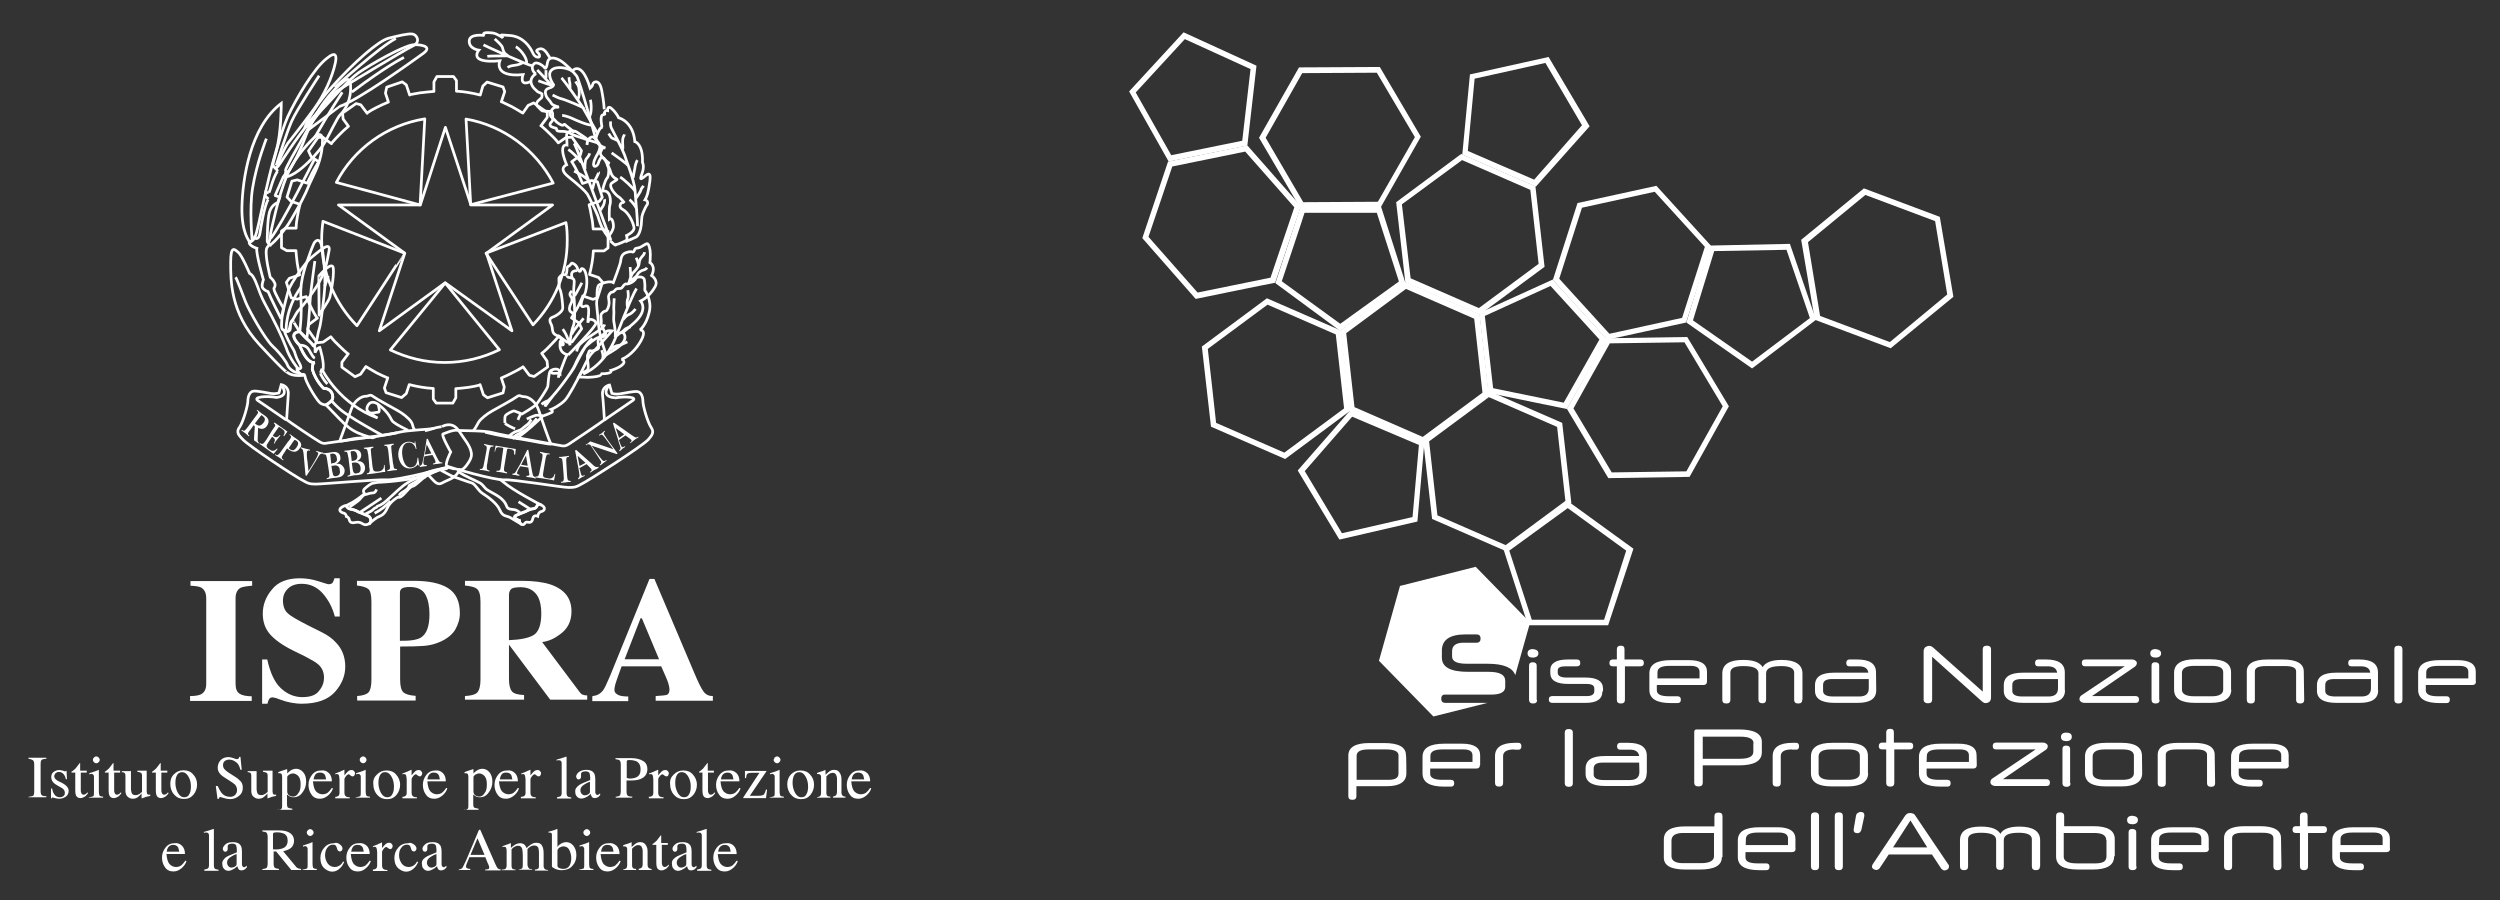 <svg version="1.1" id="Livello_1" xmlns="http://www.w3.org/2000/svg" x="0" y="0" viewBox="0 0 1175.9 423.5" xml:space="preserve"><rect x="0" y="0" width="1175.9" height="423.5" fill="#333333" stroke="none"/><style>.st0{fill:#fff}.st1,.st2{fill:none;stroke:#fff;stroke-width:1.29;stroke-miterlimit:2.613}.st2{stroke-width:1.29;stroke-linecap:round;stroke-linejoin:round;stroke-miterlimit:2.613}</style><path class="st0" d="M89.4 327.4c2.3 0 4-.3 5.1-.8 1.7-.9 2.5-2.5 2.5-5v-40.2c0-2.5-.8-4-2.3-5-.9-.5-2.6-.8-5.1-.9v-2.2h29v2.2c-2.6.2-4.3.5-5.3.9-1.6.8-2.5 2.5-2.5 5v40.2c0 2.3.6 3.9 1.9 4.7 1.2.8 3.3 1.2 5.7 1.2v2.2h-29v-2.3zm33.8-17.2h2.5c1.4 6.2 3.4 10.7 6.4 13.5 3 2.8 6.4 4.2 10.1 4.2 3.7 0 6.4-.9 7.9-3 1.6-1.9 2.3-4 2.3-6.1 0-2.5-.8-4.5-2.5-6.1-1.1-1.1-3.3-2.3-6.5-4l-5.3-2.6c-5.3-2.6-9-5.3-11.2-7.9s-3.3-5.7-3.3-9.6c0-4 1.4-7.9 4.3-11.3 2.8-3.6 7.3-5.3 13.2-5.3 3 0 5.9.5 8.7 1.4 2.8.9 4.3 1.4 4.8 1.4.9 0 1.6-.3 1.9-.8.3-.5.6-1.2.8-2h2.5v18h-2.3c-1.1-4.2-3-7.8-5.7-10.9-2.8-3.1-6.1-4.5-9.9-4.5-2.8 0-5 .8-6.5 2.3-1.6 1.6-2.3 3.4-2.3 5.6 0 2.6.8 4.7 2.2 5.9 1.4 1.4 4.8 3.3 9.9 5.9l6.2 3.1c2.8 1.4 5 3 6.5 4.7 3.1 3.1 4.5 7 4.5 11.5 0 4.2-1.6 8.2-4.8 11.8-3.3 3.7-8.5 5.6-15.7 5.6-1.7 0-3.3-.2-5-.5-1.7-.3-3.4-.8-5-1.4l-1.6-.6c-.3-.2-.8-.2-1.1-.3-.3 0-.6-.2-.9-.2-.8 0-1.4.3-1.7.8-.3.5-.6 1.2-.8 2.2h-2.5v-20.8h-.1zm44.7 17.2c2.8-.2 4.5-.8 5.4-1.7.9-.9 1.4-3 1.4-5.9V283c0-3.1-.5-5.1-1.4-5.9-.9-.8-2.8-1.4-5.4-1.7v-2.2h26.7c7.1 0 12.4 1.1 16.1 3.4s5.6 6.2 5.6 11.8c0 2.8-.8 5.3-2.2 7.8-1.4 2.3-3.9 4.3-7.1 5.7-2.5 1.1-5 1.7-7.6 1.9-2.5.2-6.2.3-11.2.3v15.5c0 3.1.5 5.1 1.6 6.1 1.1.9 3 1.4 5.7 1.6v2.2H168v-2h-.1zm30.2-27.6c2.6-1.7 3.9-5.3 3.9-10.9 0-3.7-.6-6.8-1.9-9.2-1.2-2.3-3.7-3.6-7.3-3.6-1.7 0-2.8.2-3.6.6-.8.5-1.1 1.1-1.1 2.3v22.4c5 .1 8.4-.5 10-1.6zm20.6 27.6c2.8-.2 4.7-.6 5.7-1.6s1.6-3 1.6-6.1V283c0-3.3-.6-5.3-1.9-6.2-.8-.6-2.6-1.1-5.4-1.4v-2.2h26.7c5.6 0 10.1.6 13.5 1.7 6.7 2.3 9.9 6.5 9.9 12.7 0 4.5-1.7 8.1-5.3 10.7-2.6 2-5.4 3.3-8.5 3.7l17.7 23.6c.5.6.9 1.1 1.6 1.2.5.2 1.1.3 1.9.3v2h-17.4l-19.4-25.9v16.1c0 3 .5 4.8 1.4 5.9.9 1.1 3 1.6 5.7 1.7v2.2h-27.8v-1.7zm32.3-28.7c2.3-1.4 3.6-4.8 3.6-10.1 0-3.3-.5-5.7-1.4-7.6-1.6-3.1-4.3-4.8-8.4-4.8-2.2 0-3.7.3-4.3.8-.6.6-1.1 1.4-1.1 2.8v21.3c5.4-.2 9.3-1 11.6-2.4zm27.8 28.7c2-.2 3.6-1.1 4.8-2.6.8-1.1 1.9-3.4 3.4-7l18.5-45.5h2.3l18.5 43.6c2 4.8 3.6 8.1 4.7 9.5 1.1 1.4 2.5 2 4.3 2v2.2h-26.9v-2.2c2.6-.2 4.5-.3 5.3-.6.8-.3 1.2-1.2 1.2-2.6 0-.6-.2-1.6-.6-3-.3-.8-.6-1.7-1.1-2.8l-2.2-5h-18.6c-1.2 3.3-2 5.4-2.3 6.4-.8 2.2-1.1 3.7-1.1 4.7 0 1.2.8 2 2.3 2.6.9.3 2.3.5 4.2.5v2.2h-16.9v-2.3h.2zm31.2-17.3l-8.1-19.3h-.6l-7.5 19.3H310zM13.4 374.8c1.1-.2 1.9-.3 2.2-.5.3-.3.5-.9.5-2v-12.6c0-1.1-.2-1.7-.5-2-.3-.3-.9-.6-2.2-.8v-.5h8.4v.5c-1.1 0-1.9.3-2.2.5-.3.3-.5.9-.5 2V372c0 1.1.2 1.7.5 2 .3.3 1.1.5 2.2.5v.5h-8.4v-.2zm10.6-3.9h.5c.2 1.1.5 1.9.9 2.5.6 1.1 1.6 1.6 2.8 1.6.6 0 1.2-.2 1.7-.6.5-.3.6-.9.6-1.6 0-.5-.2-.8-.3-1.1-.2-.3-.6-.8-1.2-1.1l-1.6-.9c-1.1-.6-2-1.2-2.5-1.9-.5-.6-.8-1.4-.8-2.2 0-1.1.3-1.9 1.1-2.5.8-.6 1.7-.9 2.8-.9.5 0 1.1.2 1.6.3l.9.3h.3l.2-.2h.3l.2 3.9H31c-.2-.9-.5-1.6-.8-2-.6-.9-1.4-1.4-2.5-1.4-.6 0-1.1.2-1.6.6-.3.5-.6.9-.6 1.4 0 .8.6 1.6 1.9 2.3l1.9.9c2 1.1 3 2.3 3 3.7 0 1.1-.5 2-1.2 2.6-.8.6-1.9 1.1-3.3 1.1-.6 0-1.2-.2-1.9-.3-.8-.2-1.1-.3-1.2-.3s-.2 0-.3.2c-.2 0-.2.2-.2.3H24v-4.7zm16.8-8.4v.9H38v7.9c0 .8 0 1.2.2 1.6.2.6.6.9 1.2.9.3 0 .6-.2.9-.3.3-.2.5-.5.8-.8l.3.3-.3.5c-.5.6-.9 1.1-1.6 1.4-.5.3-1.1.5-1.6.5-1.1 0-1.9-.5-2.2-1.4-.2-.5-.3-1.2-.3-2.2v-8.4h-1.6s-.2 0-.2-.2v-.2s.2-.2.5-.3c.6-.5 1.1-.9 1.4-1.2.3-.3.9-1.2 2-2.6h.2v3.6h3zM42 375c.9-.2 1.6-.3 1.9-.5.3-.3.3-.9.3-2v-6.7c0-.6 0-1.1-.2-1.2-.2-.3-.5-.6-.9-.6h-.3c-.2 0-.3.2-.8.2v-.5l.6-.2c1.6-.5 2.8-.9 3.4-1.2.3-.2.5-.2.5-.2v10.1c0 1.1.2 1.7.3 2 .3.3.8.5 1.7.5v.5h-6.7v-.2h.2zm2.2-18.7c.3-.3.6-.5 1.1-.5s.8.2 1.1.5c.3.3.5.6.5 1.1s-.2.8-.5 1.1c-.3.3-.6.5-1.1.5-.5 0-.8-.2-1.1-.5-.3-.3-.5-.6-.5-1.1s.2-.8.5-1.1zm12.3 6.2v.9h-2.8v7.9c0 .8 0 1.2.2 1.6.2.6.6.9 1.2.9.3 0 .6-.2.9-.3.3-.2.5-.5.8-.8l.3.3-.3.5c-.5.6-.9 1.1-1.6 1.4-.5.3-1.1.5-1.6.5-1.1 0-1.9-.5-2.2-1.4-.2-.5-.3-1.2-.3-2.2v-8.4h-1.6s-.2 0-.2-.2v-.2s.2-.2.5-.3c.6-.5 1.1-.9 1.4-1.2.3-.3.9-1.2 2-2.6h.2v3.6h3zm5.1-.1v8.9c0 .6.2 1.1.3 1.6.3.8.9 1.1 1.9 1.1.6 0 1.2-.2 1.9-.6.3-.2.6-.6 1.1-.9v-7.6c0-.8-.2-1.2-.5-1.4-.3-.2-.8-.3-1.7-.5v-.5H69v9.8c0 .6.2 1.1.3 1.2.2.3.8.3 1.4.3v.5c-.5.2-.9.3-1.1.3-.3 0-.6.2-1.2.3-.3.2-.8.3-1.6.6h-.2v-2.3c-.6.8-1.2 1.2-1.7 1.7-.8.6-1.6.8-2.5.8-.8 0-1.6-.3-2.3-.9S59 373.2 59 372v-7.1c0-.8-.2-1.2-.5-1.4-.2-.2-.6-.3-1.2-.3v-.5h4.2l.1-.3zm17.1.1v.9h-2.8v7.9c0 .8 0 1.2.2 1.6.2.6.6.9 1.2.9.3 0 .6-.2.9-.3.3-.2.5-.5.8-.8l.3.3-.3.5c-.5.6-.9 1.1-1.6 1.4-.5.3-1.1.5-1.6.5-1.1 0-1.9-.5-2.2-1.4-.2-.5-.3-1.2-.3-2.2v-8.4h-1.6s-.2 0-.2-.2v-.2s.2-.2.5-.3c.6-.5 1.1-.9 1.4-1.2.3-.3.9-1.2 2-2.6h.2v3.6h3zm3.1 1.7c1.2-1.2 2.6-1.9 4.5-1.9s3.4.6 4.5 1.9c1.2 1.2 1.9 2.8 1.9 4.8 0 1.9-.6 3.4-1.7 4.8-1.2 1.4-2.6 2-4.5 2-1.7 0-3.3-.6-4.5-2-1.2-1.2-1.9-3-1.9-5 0-1.8.4-3.3 1.7-4.6zm2.1-.4c-.9.8-1.4 2.3-1.4 4.3 0 1.7.3 3.1 1.1 4.7.8 1.4 1.7 2.2 3.1 2.2 1.1 0 1.9-.5 2.3-1.4.6-.9.8-2.2.8-3.7 0-1.6-.3-3.1-1.1-4.5s-1.7-2.2-3.1-2.2c-.4 0-1 .1-1.7.6zm18.5 5.9c.5 1.2 1.1 2.3 1.7 3.1 1.1 1.4 2.5 2 4.2 2 .9 0 1.7-.3 2.3-.9.6-.6.9-1.4.9-2.3s-.3-1.7-.9-2.5c-.5-.5-1.4-1.1-2.8-2l-2.5-1.6c-.8-.5-1.2-.9-1.7-1.4-.8-.9-1.2-1.9-1.2-3 0-1.4.5-2.6 1.4-3.6.9-.9 2.2-1.4 3.7-1.4.6 0 1.4.2 2.3.5.9.3 1.4.5 1.6.5.3 0 .6-.2.8-.3s.3-.5.3-.8h.6l.6 6.1h-.6c-.5-1.9-1.2-3.1-2.2-3.7-1.1-.8-2-1.1-3.1-1.1-.8 0-1.4.2-2 .6-.6.5-.9 1.1-.9 1.9 0 .8.2 1.4.6 1.9s1.1 1.1 2 1.7l2.5 1.6c1.6.9 2.6 1.9 3.3 2.6.6.8.9 1.7.9 3 0 1.6-.6 2.8-1.7 3.7s-2.5 1.6-4.3 1.6c-.9 0-1.9-.2-2.8-.5-.9-.3-1.6-.5-1.7-.5-.3 0-.6.2-.6.3-.2.2-.2.5-.2.6h-.6l-.8-6.1h.9zm18.3-7.3v8.9c0 .6.2 1.1.3 1.6.3.8.9 1.1 1.9 1.1.6 0 1.2-.2 1.9-.6.3-.2.6-.6 1.1-.9v-7.6c0-.8-.2-1.2-.5-1.4-.3-.2-.8-.3-1.7-.5v-.5h4.5v9.8c0 .6.2 1.1.3 1.2.2.3.8.3 1.4.3v.5c-.5.2-.9.3-1.1.3-.3 0-.6.2-1.2.3-.3.2-.8.3-1.6.6h-.2v-2.3c-.6.8-1.2 1.2-1.7 1.7-.8.6-1.6.8-2.5.8-.8 0-1.6-.3-2.3-.9-.8-.6-1.1-1.6-1.1-2.8v-7.1c0-.8-.2-1.2-.5-1.4-.2-.2-.6-.3-1.2-.3v-.5h4.2v-.3zm10 18.6c.9 0 1.4-.3 1.7-.6.3-.3.3-.8.3-1.6v-13.4c0-.8-.2-1.1-.3-1.4-.2-.2-.5-.3-.9-.3h-.6v-.5l1.2-.5 2.8-.9h.2v2c.6-.6 1.1-1.1 1.6-1.4.8-.5 1.7-.8 2.6-.8 1.2 0 2.3.5 3.3 1.6s1.4 2.6 1.4 4.5-.6 3.6-1.7 5c-1.1 1.6-2.5 2.3-4.2 2.3-.5 0-.9 0-1.4-.2-.6-.2-1.1-.6-1.7-1.1v4.5c0 .9.2 1.6.5 1.7.3.2.9.3 2 .5v.5h-6.8zm5.4-6.8c.5.3 1.1.5 1.7.5.9 0 1.9-.5 2.5-1.6.8-.9 1.1-2.3 1.1-4.2 0-1.7-.3-3-1.1-3.9-.8-.8-1.6-1.2-2.5-1.2-.6 0-1.2.2-1.9.6-.6.5-.8.8-.8 1.2v7c.2.8.5 1.3 1 1.6zm18.6-10.6c.9.9 1.4 2.2 1.4 3.9h-8.9c.2 2.2.6 3.7 1.4 4.7.9.9 1.9 1.4 3.1 1.4.9 0 1.9-.3 2.5-.8.6-.5 1.2-1.2 1.9-2.2l.5.2c-.3 1.2-1.1 2.3-2.2 3.3-1.1.9-2.3 1.6-3.9 1.6-1.7 0-3.1-.6-4-2-.9-1.2-1.4-2.8-1.4-4.5 0-1.9.6-3.4 1.7-4.8s2.5-2 4.3-2c1.5-.2 2.6.3 3.6 1.2zm-6.6 1.1c-.3.5-.5 1.1-.6 1.9h5.9c-.2-.9-.3-1.6-.5-2-.5-.8-1.2-1.2-2.3-1.2-1.1-.1-2.1.4-2.5 1.3zm9.4 10.1c.8 0 1.4-.2 1.7-.5.3-.2.5-.8.5-1.4v-6.2c0-.9-.2-1.6-.3-2-.2-.5-.5-.6-.9-.6h-.3c-.2 0-.3 0-.5.2v-.5c.5-.2 1.1-.3 1.6-.6.6-.2.9-.3 1.1-.5.5-.2.9-.3 1.4-.6h.2v2.6c.6-.8 1.2-1.4 1.7-1.9.6-.5 1.1-.6 1.7-.6.5 0 .9.2 1.1.5.3.3.5.6.5 1.1 0 .3-.2.6-.3.9-.2.3-.5.5-.8.5s-.8-.2-1.1-.5c-.3-.3-.6-.5-.8-.5-.3 0-.8.3-1.2.8s-.8 1.1-.8 1.6v6.2c0 .8.2 1.4.6 1.7.3.3.9.5 1.9.5v.5h-6.8v-.7h-.2zm10 .2c.9-.2 1.6-.3 1.9-.5.3-.3.3-.9.3-2v-6.7c0-.6 0-1.1-.2-1.2-.2-.3-.5-.6-.9-.6h-.3c-.2 0-.3.2-.8.2v-.5l.6-.2c1.6-.5 2.8-.9 3.4-1.2.3-.2.5-.2.5-.2v10.1c0 1.1.2 1.7.3 2 .3.3.8.5 1.7.5v.5h-6.7v-.2h.2zm2.2-18.7c.3-.3.6-.5 1.1-.5.5 0 .8.2 1.1.5.3.3.5.6.5 1.1s-.2.8-.5 1.1-.6.5-1.1.5-.8-.2-1.1-.5-.5-.6-.5-1.1.1-.8.5-1.1zm7.6 8c1.2-1.2 2.6-1.9 4.5-1.9s3.4.6 4.5 1.9c1.1 1.2 1.9 2.8 1.9 4.8 0 1.9-.6 3.4-1.7 4.8-1.2 1.4-2.6 2-4.5 2-1.7 0-3.3-.6-4.5-2-1.2-1.2-1.9-3-1.9-5-.2-1.9.4-3.4 1.7-4.6zm2.1-.5c-.9.8-1.4 2.3-1.4 4.3 0 1.7.3 3.1 1.1 4.7.8 1.4 1.7 2.2 3.1 2.2 1.1 0 1.9-.5 2.3-1.4.6-.9.8-2.2.8-3.7s-.3-3.1-1.1-4.5-1.7-2.2-3.1-2.2c-.6 0-1.2.1-1.7.6zm9.7 11c.8 0 1.4-.2 1.7-.5.3-.2.5-.8.5-1.4v-6.2c0-.9-.2-1.6-.3-2-.2-.5-.5-.6-.9-.6h-.3c-.2 0-.3 0-.5.2v-.5c.5-.2 1.1-.3 1.6-.6.6-.2.9-.3 1.1-.5.5-.2.9-.3 1.4-.6h.2v2.6c.6-.8 1.2-1.4 1.7-1.9.6-.5 1.1-.6 1.7-.6.5 0 .9.2 1.1.5.3.3.5.6.5 1.1 0 .3-.2.6-.3.9-.2.3-.5.5-.8.5-.3 0-.8-.2-1.1-.5-.3-.3-.6-.5-.8-.5-.3 0-.8.3-1.2.8s-.8 1.1-.8 1.6v6.2c0 .8.2 1.4.6 1.7.3.3.9.5 1.9.5v.5h-6.8v-.7h-.2zm19.2-11.2c.9.9 1.4 2.2 1.4 3.9H201c.2 2.2.6 3.7 1.4 4.7.9.9 1.9 1.4 3.1 1.4.9 0 1.9-.3 2.5-.8.6-.5 1.2-1.2 1.9-2.2l.5.2c-.3 1.2-1.1 2.3-2.2 3.3-1.1.9-2.3 1.6-3.9 1.6-1.7 0-3.1-.6-4-2-.9-1.2-1.4-2.8-1.4-4.5 0-1.9.6-3.4 1.7-4.8s2.5-2 4.3-2c1.2-.2 2.5.3 3.4 1.2zm-6.7 1.1c-.3.5-.5 1.1-.6 1.9h5.9c-.2-.9-.3-1.6-.5-2-.5-.8-1.2-1.2-2.3-1.2-1.1-.1-1.8.4-2.5 1.3zm16.7 16.3c.9 0 1.4-.3 1.7-.6.3-.3.3-.8.3-1.6v-13.4c0-.8-.2-1.1-.3-1.4-.2-.2-.5-.3-.9-.3h-.6v-.5l1.2-.5 2.8-.9h.2v2c.6-.6 1.1-1.1 1.6-1.4.8-.5 1.7-.8 2.6-.8 1.2 0 2.3.5 3.3 1.6.9 1.1 1.4 2.6 1.4 4.5s-.6 3.6-1.7 5c-1.1 1.6-2.5 2.3-4.2 2.3-.5 0-.9 0-1.4-.2-.6-.2-1.1-.6-1.7-1.1v4.5c0 .9.2 1.6.5 1.7s.9.3 2 .5v.5h-6.8zm5.4-6.8c.5.3 1.1.5 1.7.5.9 0 1.9-.5 2.5-1.6.8-.9 1.1-2.3 1.1-4.2 0-1.7-.3-3-1.1-3.9-.8-.8-1.6-1.2-2.5-1.2-.6 0-1.2.2-1.9.6-.6.5-.8.8-.8 1.2v7c.2.8.5 1.3 1 1.6zm18.5-10.6c.9.9 1.4 2.2 1.4 3.9h-8.9c.2 2.2.6 3.7 1.4 4.7.9.9 1.9 1.4 3.1 1.4.9 0 1.9-.3 2.5-.8.6-.5 1.2-1.2 1.9-2.2l.5.2c-.3 1.2-1.1 2.3-2.2 3.3-1.1.9-2.3 1.6-3.9 1.6-1.7 0-3.1-.6-4-2-.9-1.2-1.4-2.8-1.4-4.5 0-1.9.6-3.4 1.7-4.8s2.5-2 4.3-2c1.6-.2 2.6.3 3.6 1.2zm-6.5 1.1c-.3.5-.5 1.1-.6 1.9h5.9c-.2-.9-.3-1.6-.5-2-.5-.8-1.2-1.2-2.3-1.2-1.3-.1-2.1.4-2.5 1.3zm9.3 10.1c.8 0 1.4-.2 1.7-.5.3-.2.5-.8.5-1.4v-6.2c0-.9-.2-1.6-.3-2-.2-.5-.5-.6-.9-.6h-.3c-.2 0-.3 0-.5.2v-.5c.5-.2 1.1-.3 1.6-.6.6-.2.9-.3 1.1-.5.5-.2.9-.3 1.4-.6h.2v2.6c.6-.8 1.2-1.4 1.7-1.9.6-.5 1.1-.6 1.7-.6.5 0 .9.2 1.1.5.3.3.5.6.5 1.1 0 .3-.2.6-.3.9-.2.3-.5.5-.8.5s-.8-.2-1.1-.5c-.3-.3-.6-.5-.8-.5-.3 0-.8.3-1.2.8s-.8 1.1-.8 1.6v6.2c0 .8.2 1.4.6 1.7.3.3.9.5 1.9.5v.5h-7v-.7zm17 .2c.9-.2 1.4-.3 1.7-.5.3-.3.5-.8.5-1.6v-13.5c0-.6 0-1.1-.2-1.2-.2-.5-.6-.6-1.1-.6h-.5c-.2 0-.3 0-.6.2v-.5c1.2-.3 2.8-.8 4.5-1.4 0 0 .2 0 .2.2V373c0 .8.2 1.4.5 1.6.3.3.8.3 1.7.5v.5H262v-.6zm10.5-5.8c.8-.6 2.5-1.2 5.1-2.3v-1.2c0-.9-.2-1.6-.3-2-.3-.6-.9-.9-2-.9-.5 0-.9.2-1.4.3-.5.3-.6.6-.6 1.1v1.1c0 .5-.2.9-.5 1.1-.2.2-.5.2-.6.2-.5 0-.8-.2-.9-.5-.2-.3-.3-.6-.3-.9 0-.6.5-1.4 1.2-2 .8-.6 2-1.1 3.6-1.1 1.9 0 3 .6 3.7 1.7.3.6.5 1.6.5 2.8v5.6c0 .5 0 .9.2 1.1.2.3.3.6.8.6.2 0 .5 0 .5-.2.2 0 .3-.2.8-.5v.8l-.9.9c-.5.3-1.1.5-1.6.5-.6 0-1.1-.2-1.4-.6-.3-.5-.5-.9-.5-1.4-.8.6-1.2 1.1-1.9 1.4-.8.5-1.7.8-2.5.8s-1.6-.3-2-.8c-.6-.6-.9-1.2-.9-2.2-.2-1.4.5-2.4 1.9-3.4zm5.1-1.5c-1.1.3-2 .8-2.6 1.2-1.4.8-2 1.7-2 2.8 0 .8.3 1.4.8 1.9.3.3.8.5 1.2.5.6 0 1.2-.2 1.7-.5.6-.3.8-.8.8-1.2v-4.7h.1zm11.9 7.1c1.1-.2 1.7-.3 2-.6.3-.3.5-1.1.5-2.2v-12.3c0-.9-.2-1.7-.5-2-.3-.3-.9-.5-2-.6v-.5h7.5c2.3 0 4.2.5 5.6 1.4 1.4.9 1.9 2.2 1.9 3.7 0 1.9-.8 3.3-2.2 4.2-1.4.9-3.3 1.2-5.3 1.2h-2.3v5.1c0 1.1.2 1.7.5 2 .3.3 1.1.5 2.2.5v.5h-7.8v-.4h-.1zm9.7-16.8c-.8-.3-1.9-.5-3.1-.5-.6 0-.9 0-1.1.2-.2.2-.2.3-.2.8v7.5c.5 0 .8 0 .9.2h.5c1.2 0 2.3-.2 3.1-.6 1.4-.6 2-1.9 2-3.7 0-2-.7-3.2-2.1-3.9zm5.9 16.8c.8 0 1.4-.2 1.7-.5.3-.2.5-.8.5-1.4v-6.2c0-.9-.2-1.6-.3-2s-.5-.6-.9-.6h-.3c-.2 0-.3 0-.5.2v-.5c.5-.2 1.1-.3 1.6-.6.6-.2.9-.3 1.1-.5.5-.2.9-.3 1.4-.6h.2v2.6c.6-.8 1.2-1.4 1.7-1.9.6-.5 1.1-.6 1.7-.6.5 0 .9.2 1.1.5.3.3.5.6.5 1.1 0 .3-.2.6-.3.9s-.5.5-.8.5-.8-.2-1.1-.5c-.3-.3-.6-.5-.8-.5-.3 0-.8.3-1.2.8s-.8 1.1-.8 1.6v6.2c0 .8.2 1.4.6 1.7.3.3.9.5 1.9.5v.5h-6.8l-.2-.7zm11.8-10.5c1.2-1.2 2.6-1.9 4.5-1.9s3.4.6 4.5 1.9c1.1 1.2 1.9 2.8 1.9 4.8 0 1.9-.6 3.4-1.7 4.8-1.2 1.4-2.6 2-4.5 2-1.7 0-3.3-.6-4.5-2-1.2-1.2-1.9-3-1.9-5-.2-1.9.4-3.4 1.7-4.6zm2.1-.5c-.9.8-1.4 2.3-1.4 4.3 0 1.7.3 3.1 1.1 4.7.8 1.4 1.7 2.2 3.1 2.2 1.1 0 1.9-.5 2.3-1.4.6-.9.8-2.2.8-3.7s-.3-3.1-1.1-4.5-1.7-2.2-3.1-2.2c-.6 0-1.2.1-1.7.6zm16.8-1.3v.9H333v7.9c0 .8 0 1.2.2 1.6.2.6.6.9 1.2.9.3 0 .6-.2.9-.3.3-.2.5-.5.8-.8l.3.3-.3.5c-.5.6-.9 1.1-1.6 1.4-.5.3-1.1.5-1.6.5-1.1 0-1.9-.5-2.2-1.4-.2-.5-.3-1.2-.3-2.2v-8.4H329s-.2 0-.2-.2v-.2s.2-.2.5-.3c.6-.5 1.1-.9 1.4-1.2.3-.3.9-1.2 2-2.6h.2v3.6h3-.1zm10.6 1.1c.9.9 1.4 2.2 1.4 3.9h-8.9c.2 2.2.6 3.7 1.4 4.7.9.9 1.9 1.4 3.1 1.4.9 0 1.9-.3 2.5-.8s1.2-1.2 1.9-2.2l.5.2c-.3 1.2-1.1 2.3-2.2 3.3s-2.3 1.6-3.9 1.6c-1.7 0-3.1-.6-4-2-.9-1.2-1.4-2.8-1.4-4.5 0-1.9.6-3.4 1.7-4.8s2.5-2 4.3-2c1.4-.2 2.6.3 3.6 1.2zm-6.7 1.1c-.3.5-.5 1.1-.6 1.9h5.9c-.2-.9-.3-1.6-.5-2-.5-.8-1.2-1.2-2.3-1.2s-1.9.4-2.5 1.3zm20.8-2.2v.3l-7.8 11.5h3.9c1.4 0 2.2-.2 2.6-.5.3-.3.8-1.2 1.1-2.5l.5.2-.5 3.9h-10.7v-.3l7.6-11.6h-3.7c-.9 0-1.7.2-2 .5-.3.3-.5.9-.6 2h-.5v-3.4h10.1zm1.7 12.5c.9-.2 1.6-.3 1.9-.5.3-.3.3-.9.3-2v-6.7c0-.6 0-1.1-.2-1.2-.2-.3-.5-.6-.9-.6h-.3c-.2 0-.3.2-.8.2v-.5l.6-.2c1.6-.5 2.8-.9 3.4-1.2.3-.2.5-.2.5-.2v10.1c0 1.1.2 1.7.3 2 .3.3.8.5 1.7.5v.5H362v-.2h.2zm2.2-18.7c.3-.3.6-.5 1.1-.5s.8.2 1.1.5c.3.3.5.6.5 1.1s-.2.8-.5 1.1c-.3.3-.6.5-1.1.5s-.8-.2-1.1-.5c-.3-.3-.5-.6-.5-1.1.2-.4.2-.8.5-1.1zm7.6 8c1.2-1.2 2.6-1.9 4.5-1.9s3.4.6 4.5 1.9c1.2 1.2 1.9 2.8 1.9 4.8 0 1.9-.6 3.4-1.7 4.8-1.2 1.4-2.6 2-4.5 2-1.7 0-3.3-.6-4.5-2-1.2-1.2-1.9-3-1.9-5 0-1.9.6-3.4 1.7-4.6zm2.2-.5c-.9.8-1.4 2.3-1.4 4.3 0 1.7.3 3.1 1.1 4.7.8 1.4 1.7 2.2 3.1 2.2 1.1 0 1.9-.5 2.3-1.4.6-.9.8-2.2.8-3.7s-.3-3.1-1.1-4.5-1.7-2.2-3.1-2.2c-.5 0-1.1.1-1.7.6zm10.1 11.2c.6-.2 1.1-.3 1.4-.5.3-.3.5-.8.5-1.7v-7c0-.6 0-.9-.2-1.2-.2-.3-.5-.5-1.1-.5h-.6v-.5c.3-.2 1.2-.5 2.6-.9l1.2-.5h.2v2.2c.8-.8 1.6-1.4 2-1.7.8-.5 1.4-.6 2.2-.6.6 0 1.2.2 1.7.5.9.8 1.6 2 1.6 3.7v6.5c0 .6.2 1.1.5 1.4.3.3.8.5 1.4.5v.5h-5.9v-.5c.6-.2 1.1-.3 1.4-.6.3-.3.5-.9.5-1.9v-5.9c0-.8-.2-1.4-.5-2-.3-.5-.8-.8-1.6-.8-.5 0-1.1.2-1.7.6-.3.2-.8.6-1.2 1.1v7.8c0 .6.2 1.1.5 1.4.3.2.8.3 1.4.3v.5h-6.2l-.1-.2zm23.6-11.4c.9.9 1.4 2.2 1.4 3.9h-8.9c.2 2.2.6 3.7 1.4 4.7.9.9 1.9 1.4 3.1 1.4.9 0 1.9-.3 2.5-.8s1.2-1.2 1.9-2.2l.5.2c-.3 1.2-1.1 2.3-2.2 3.3-1.1.9-2.3 1.6-3.9 1.6-1.7 0-3.1-.6-4-2-.9-1.2-1.4-2.8-1.4-4.5 0-1.9.6-3.4 1.7-4.8s2.5-2 4.3-2c1.4-.2 2.6.3 3.6 1.2zm-6.7 1.1c-.3.5-.5 1.1-.6 1.9h5.9c-.2-.9-.3-1.6-.5-2-.5-.8-1.2-1.2-2.3-1.2s-1.9.4-2.5 1.3zM85.6 397.8c.9.9 1.4 2.2 1.4 3.9h-8.7c.2 2.2.6 3.7 1.4 4.7.9.9 1.9 1.4 3.1 1.4.9 0 1.9-.3 2.5-.8s1.2-1.2 1.9-2.2l.5.2c-.3 1.2-1.1 2.3-2.2 3.3-1.1.9-2.3 1.6-3.9 1.6-1.7 0-3.1-.6-4-2-.9-1.2-1.4-2.8-1.4-4.5 0-1.9.6-3.4 1.7-4.8s2.5-2 4.3-2c1.3-.2 2.5.3 3.4 1.2zm-6.6.9c-.3.5-.5 1.1-.6 1.9h5.9c-.2-.9-.3-1.6-.5-2-.5-.8-1.2-1.2-2.3-1.2s-1.9.4-2.5 1.3zM96.1 409c.9-.2 1.4-.3 1.7-.5.3-.3.5-.8.5-1.6v-13.5c0-.6 0-1.1-.2-1.2-.2-.5-.6-.6-1.1-.6h-.5c-.2 0-.3 0-.6.2v-.5c1.2-.3 2.8-.8 4.5-1.4 0 0 .2 0 .2.2V407c0 .8.2 1.4.5 1.6.3.3.8.3 1.7.5v.5h-6.7v-.6zm10.2-5.8c.8-.6 2.5-1.2 5.1-2.3v-1.2c0-.9-.2-1.6-.3-2-.3-.6-.9-.9-2-.9-.5 0-.9.2-1.4.3-.5.3-.6.6-.6 1.1v1.1c0 .5-.2.9-.5 1.1-.2.2-.5.2-.6.2-.5 0-.8-.2-.9-.5-.2-.3-.3-.6-.3-.9 0-.6.5-1.4 1.2-2 .8-.8 2-1.1 3.6-1.1 1.9 0 3 .6 3.7 1.7.3.6.5 1.6.5 2.8v5.6c0 .5 0 .9.2 1.1.2.3.3.6.8.6.2 0 .5 0 .5-.2.2 0 .3-.2.8-.5v.8l-.9.9c-.5.3-1.1.5-1.6.5-.6 0-1.1-.2-1.4-.6-.3-.5-.5-.9-.5-1.4-.8.6-1.2 1.1-1.9 1.4-.8.5-1.7.8-2.3.8-.8 0-1.6-.3-2-.8-.6-.6-.9-1.2-.9-2.2-.3-1.4.5-2.4 1.7-3.4zm5.1-1.5c-1.1.3-2 .8-2.6 1.2-1.4.8-2 1.7-2 2.8 0 .8.3 1.4.8 1.9.3.3.8.5 1.2.5.6 0 1.2-.2 1.7-.5.6-.3.8-.8.8-1.2v-4.7h.1zm12 7.1c1.1-.2 1.7-.3 2-.6.3-.3.5-1.1.5-2.2v-12.3c0-.9-.2-1.7-.5-2-.3-.3-.9-.5-2-.6v-.5h7.8c1.7 0 3 .2 4 .6 2 .8 3.1 2.2 3.1 4.3 0 1.4-.5 2.5-1.4 3.3s-2.2 1.2-3.7 1.6l5.9 7.1c.3.5.8.8 1.1.9s.8.3 1.4.3v.5H137l-7.1-8.7h-1.2v5.6c0 1.1.2 1.7.5 2 .3.3 1.1.5 2 .6v.5h-7.8v-.4zm9.6-9.8c1.6-.6 2.3-1.9 2.3-3.6 0-1.7-.6-2.8-2-3.4-.8-.3-1.7-.5-3-.5-.8 0-1.2 0-1.6.2-.2.2-.3.3-.3.8v7c2.3.2 3.8-.2 4.6-.5zm9.5 10c.9-.2 1.6-.3 1.9-.5.3-.3.3-.9.3-2v-6.7c0-.6 0-1.1-.2-1.2-.2-.3-.5-.6-.9-.6h-.3c-.2 0-.3.2-.8.2v-.5l.6-.2c1.6-.5 2.8-.9 3.4-1.2.3-.2.5-.2.5-.2v10.1c0 1.1.2 1.7.3 2 .3.3.8.5 1.7.5v.5h-6.7v-.2h.2zm2.3-18.5c.3-.3.6-.5 1.1-.5.5 0 .8.2 1.1.5.3.3.5.6.5 1.1s-.2.8-.5 1.1c-.3.3-.6.5-1.1.5-.5 0-.8-.2-1.1-.5-.3-.3-.5-.6-.5-1.1s.2-.8.5-1.1zm15.1 6.7c.8.6 1.2 1.2 1.2 2 0 .3-.2.6-.3.8-.2.2-.5.5-.9.5-.3 0-.6-.2-.8-.3-.3-.2-.5-.6-.5-.9l-.2-.6c-.2-.5-.3-.8-.6-1.1-.3-.2-.8-.3-1.2-.3-1.1 0-2 .5-2.6 1.4-.8.9-1.1 2.2-1.1 3.7 0 1.4.5 2.6 1.2 3.7.8 1.1 1.9 1.7 3.3 1.7.9 0 1.9-.3 2.6-.9.5-.3.9-.9 1.4-1.7l.5.3c-.5 1.1-1.1 2-1.7 2.6-1.1 1.2-2.5 1.9-3.9 1.9s-2.6-.6-3.9-1.7c-1.1-1.1-1.7-2.6-1.7-4.7 0-1.9.6-3.6 1.9-5 1.2-1.4 2.8-2 4.7-2 .7-.4 1.8-.1 2.6.6zm12.6.6c.9.9 1.4 2.2 1.4 3.9H165c.2 2.2.6 3.7 1.4 4.7.9.9 1.9 1.4 3.1 1.4.9 0 1.9-.3 2.5-.8.6-.5 1.2-1.2 1.9-2.2l.5.2c-.3 1.2-1.1 2.3-2.2 3.3s-2.3 1.6-3.9 1.6c-1.7 0-3.1-.6-4-2-.9-1.2-1.4-2.8-1.4-4.5 0-1.9.6-3.4 1.7-4.8s2.5-2 4.3-2c1.4-.2 2.5.3 3.6 1.2zm-6.7.9c-.3.5-.5 1.1-.6 1.9h5.9c-.2-.9-.3-1.6-.5-2-.5-.8-1.2-1.2-2.3-1.2-1.1-.1-2.1.4-2.5 1.3zm9.4 10.3c.8 0 1.4-.2 1.7-.5.3-.2.5-.8.5-1.4v-6.2c0-.9-.2-1.6-.3-2-.2-.5-.5-.6-.9-.6h-.3c-.2 0-.3 0-.5.2v-.5c.5-.2 1.1-.3 1.6-.6.6-.2.9-.3 1.1-.5.5-.2.9-.3 1.4-.6h.2v2.6c.6-.8 1.2-1.4 1.7-1.9.6-.5 1.1-.6 1.7-.6.5 0 .9.2 1.1.5.3.3.5.6.5 1.1 0 .3-.2.6-.3.9-.2.3-.5.5-.8.5-.3 0-.8-.2-1.1-.5-.3-.3-.6-.5-.8-.5-.3 0-.8.3-1.2.8s-.8 1.1-.8 1.6v6.2c0 .8.2 1.4.6 1.7.3.3.9.5 1.9.5v.5h-6.8v-.7h-.2zm19.5-11.8c.8.6 1.2 1.2 1.2 2 0 .3-.2.6-.3.8-.2.2-.5.5-.9.5-.3 0-.6-.2-.8-.3-.3-.2-.5-.6-.5-.9l-.2-.6c-.2-.5-.3-.8-.6-1.1-.3-.2-.8-.3-1.2-.3-1.1 0-2 .5-2.6 1.4-.8.9-1.1 2.2-1.1 3.7 0 1.4.5 2.6 1.2 3.7.8 1.1 1.9 1.7 3.3 1.7.9 0 1.9-.3 2.6-.9.5-.3.9-.9 1.4-1.7l.5.3c-.5 1.1-1.1 2-1.7 2.6-1.1 1.2-2.5 1.9-3.9 1.9s-2.6-.6-3.9-1.7c-1.1-1.1-1.7-2.6-1.7-4.7 0-1.9.6-3.6 1.9-5 1.2-1.4 2.8-2 4.7-2 .7-.4 1.6-.1 2.6.6zm5.5 6c.8-.6 2.5-1.2 5.1-2.3v-1.2c0-.9-.2-1.6-.3-2-.3-.6-.9-.9-2-.9-.5 0-.9.2-1.4.3-.5.3-.6.6-.6 1.1v1.1c0 .5-.2.9-.5 1.1-.2.2-.5.2-.6.2-.5 0-.8-.2-.9-.5-.2-.3-.3-.6-.3-.9 0-.6.5-1.4 1.2-2 .8-.8 2-1.1 3.6-1.1 1.9 0 3 .6 3.7 1.7.3.6.5 1.6.5 2.8v5.6c0 .5 0 .9.2 1.1.2.3.3.6.8.6.2 0 .5 0 .5-.2.2 0 .3-.2.8-.5v.8l-.9.9c-.5.3-1.1.5-1.6.5-.6 0-1.1-.2-1.4-.6s-.5-.9-.5-1.4c-.8.6-1.2 1.1-1.9 1.4-.8.5-1.7.8-2.3.8-.8 0-1.6-.3-2-.8-.6-.6-.9-1.2-.9-2.2-.3-1.4.3-2.4 1.7-3.4zm5.2-1.5c-1.1.3-2 .8-2.6 1.2-1.4.8-2 1.7-2 2.8 0 .8.3 1.4.8 1.9.3.3.8.5 1.2.5.6 0 1.2-.2 1.7-.5.6-.3.8-.8.8-1.2v-4.7h.1zm10.4 7.7v-.4c.8-.2 1.2-.3 1.7-.8.3-.5.9-1.7 1.9-3.9l5.9-14h.6l7.1 16.1c.5 1.1.8 1.7 1.1 2 .3.3.8.5 1.4.5v.5h-7.3v-.4c.8 0 1.4-.2 1.6-.3.3-.2.3-.3.3-.8 0-.2 0-.3-.2-.8-.2-.3-.2-.8-.5-1.1l-1.1-2.8h-7.5c-.8 1.9-1.2 3-1.4 3.4-.2.5-.2.8-.2.9 0 .5.2.8.6.9.3.2.6.2 1.4.3v.5h-5.6l.2.2zm12.1-7.3l-3.3-7.8-3.3 7.8h6.6zm8.4 6.9c.8 0 1.2-.2 1.4-.3.3-.3.6-.8.6-1.6V400c0-.6-.2-1.1-.3-1.4-.2-.2-.5-.3-.9-.3h-.5c-.2 0-.2 0-.3.2v-.5l.9-.3c.3-.2.9-.3 1.7-.6s1.2-.5 1.2-.5h.2v2.2c.9-.8 1.7-1.4 2.3-1.7.6-.3 1.4-.5 2-.5.9 0 1.7.3 2.3.9.3.3.5.8.8 1.4.6-.6 1.2-1.2 1.9-1.6.9-.6 1.7-.9 2.6-.9 1.6 0 2.5.6 3 1.9.3.6.5 1.7.5 3.3v5.7c0 .6.2 1.1.5 1.4.3.3.8.5 1.6.5v.3h-6.2v-.5c.8 0 1.4-.3 1.6-.5.3-.3.3-.8.3-1.6v-6.1c0-.9-.2-1.6-.3-2-.3-.8-1.1-1.1-2-1.1-.6 0-1.2.2-1.9.6-.3.2-.8.6-1.2 1.1v7.1c0 .8.2 1.2.5 1.7s.8.6 1.7.6v.3h-6.4v-.1c.9-.2 1.4-.3 1.7-.6.3-.3.3-1.1.3-2.3v-3.9c0-1.4-.2-2.3-.3-3-.3-.9-.9-1.4-1.9-1.4-.6 0-1.1.2-1.7.5-.6.3-1.1.8-1.4 1.2v7.6c0 .8.2 1.2.3 1.4.3.3.8.5 1.6.5v.3H236v-.3h.3zm21.7-17.3v-.5c1.1-.3 2-.5 2.8-.8.8-.3 1.2-.5 1.4-.5v8.5c.3-.5.6-.9 1.1-1.2.8-.6 1.9-1.1 3-1.1 1.4 0 2.5.6 3.4 1.7.9 1.1 1.4 2.6 1.4 4.5 0 2-.6 3.6-1.9 5-1.2 1.4-3 2-5 2-1.1 0-2-.2-3-.6-.9-.5-1.6-.8-1.6-1.2V393c0-.5 0-.9-.2-1.1-.2-.2-.5-.3-1.1-.3l-.3.1zm5.3 16.7c.6.2 1.2.3 1.7.3 1.2 0 2.2-.5 2.8-1.4.6-.9.9-2.2.9-3.6s-.3-2.6-.9-3.9c-.6-1.2-1.6-1.7-2.8-1.7-.6 0-1.2.2-1.9.6-.6.5-.9.9-.9 1.6v7.1c.2.5.5.8 1.1 1zm9.3.6c.9-.2 1.6-.3 1.9-.5.3-.3.3-.9.3-2v-6.7c0-.6 0-1.1-.2-1.2-.2-.3-.5-.6-.9-.6h-.3c-.2 0-.3.2-.8.2v-.5l.6-.2c1.6-.5 2.8-.9 3.4-1.2.3-.2.5-.2.5-.2v10.1c0 1.1.2 1.7.3 2 .3.3.8.5 1.7.5v.5h-6.7v-.2h.2zm2.3-18.5c.3-.3.6-.5 1.1-.5s.8.2 1.1.5c.3.3.5.6.5 1.1s-.2.8-.5 1.1c-.3.3-.6.5-1.1.5s-.8-.2-1.1-.5c-.3-.3-.5-.6-.5-1.1s.2-.8.5-1.1zm15.1 7.3c.9.9 1.4 2.2 1.4 3.9h-8.9c.2 2.2.6 3.7 1.4 4.7.9.9 1.9 1.4 3.1 1.4.9 0 1.9-.3 2.5-.8.6-.5 1.2-1.2 1.9-2.2l.5.2c-.3 1.2-1.1 2.3-2.2 3.3-1.1.9-2.3 1.6-3.9 1.6-1.7 0-3.1-.6-4-2-.9-1.2-1.4-2.8-1.4-4.5 0-1.9.6-3.4 1.7-4.8s2.5-2 4.3-2c1.4-.2 2.5.3 3.6 1.2zm-6.7.9c-.3.5-.5 1.1-.6 1.9h5.9c-.2-.9-.3-1.6-.5-2-.5-.8-1.2-1.2-2.3-1.2-1.1-.1-2 .4-2.5 1.3zm9.8 10.3c.6-.2 1.1-.3 1.4-.5.3-.3.5-.8.5-1.7v-7c0-.6 0-.9-.2-1.2-.2-.3-.5-.5-1.1-.5h-.6v-.5c.3-.2 1.2-.5 2.6-.9l1.2-.5h.2v2.2c.8-.8 1.6-1.4 2-1.7.8-.5 1.4-.6 2.2-.6.6 0 1.2.2 1.7.5.9.8 1.6 2 1.6 3.7v6.5c0 .6.2 1.1.5 1.4.3.3.8.5 1.4.5v.5h-6.1v-.5c.6-.2 1.1-.3 1.4-.6.3-.3.5-.9.5-1.9v-5.9c0-.8-.2-1.4-.5-2-.3-.5-.8-.8-1.6-.8-.6 0-1.1.2-1.7.6-.3.2-.8.6-1.2 1.1v7.8c0 .6.2 1.1.5 1.4.3.2.8.3 1.4.3v.5h-6.1v-.2zm21-12.5v.9h-2.8v7.9c0 .8 0 1.2.2 1.6.2.6.6.9 1.2.9.3 0 .6-.2.9-.3s.5-.5.8-.8l.3.3-.3.5c-.5.6-.9 1.1-1.6 1.4-.5.3-1.1.5-1.6.5-1.1 0-1.9-.5-2.2-1.4-.2-.5-.3-1.2-.3-2.2v-8.4h-1.6s-.2 0-.2-.2v-.2s.2-.2.5-.3c.6-.5 1.1-.9 1.4-1.2.3-.3.9-1.2 2-2.6h.2v3.6h3.1zm3.7 6.7c.8-.6 2.5-1.2 5.1-2.3v-1.2c0-.9-.2-1.6-.3-2-.3-.6-.9-.9-2-.9-.5 0-.9.2-1.4.3-.5.3-.6.6-.6 1.1v1.1c0 .5-.2.9-.5 1.1-.2.2-.5.2-.6.2-.5 0-.8-.2-.9-.5-.2-.3-.3-.6-.3-.9 0-.6.5-1.4 1.2-2 .8-.8 2-1.1 3.6-1.1 1.9 0 3 .6 3.7 1.7.3.6.5 1.6.5 2.8v5.6c0 .5 0 .9.2 1.1.2.3.3.6.8.6.2 0 .5 0 .5-.2.2 0 .3-.2.8-.5v.8l-.9.9c-.5.3-1.1.5-1.6.5-.6 0-1.1-.2-1.4-.6-.3-.5-.5-.9-.5-1.4-.8.6-1.2 1.1-1.9 1.4-.8.5-1.7.8-2.3.8-.8 0-1.6-.3-2-.8-.6-.6-.9-1.2-.9-2.2-.3-1.4.3-2.4 1.7-3.4zm5.1-1.5c-1.1.3-2 .8-2.6 1.2-1.4.8-2 1.7-2 2.8 0 .8.3 1.4.8 1.9.3.3.8.5 1.2.5.6 0 1.2-.2 1.7-.5.6-.3.8-.8.8-1.2v-4.7h.1zm5 7.3c.9-.2 1.4-.3 1.7-.5.3-.3.5-.8.5-1.6v-13.5c0-.6 0-1.1-.2-1.2-.2-.5-.6-.6-1.1-.6h-.5c-.2 0-.3 0-.6.2v-.5c1.2-.3 2.8-.8 4.5-1.4 0 0 .2 0 .2.2V407c0 .8.2 1.4.5 1.6.3.3.8.3 1.7.5v.5h-6.7v-.6zm17.2-11.2c.9.9 1.4 2.2 1.4 3.9h-8.9c.2 2.2.6 3.7 1.4 4.7.9.9 1.9 1.4 3.1 1.4.9 0 1.9-.3 2.5-.8.6-.5 1.2-1.2 1.9-2.2l.5.2c-.3 1.2-1.1 2.3-2.2 3.3-1.1.9-2.3 1.6-3.9 1.6-1.7 0-3.1-.6-4-2-.9-1.2-1.4-2.8-1.4-4.5 0-1.9.6-3.4 1.7-4.8s2.5-2 4.3-2c1.5-.2 2.7.3 3.6 1.2zm-6.7.9c-.3.5-.5 1.1-.6 1.9h5.9c-.2-.9-.3-1.6-.5-2-.5-.8-1.2-1.2-2.3-1.2s-1.8.4-2.5 1.3z"/><path class="st1" d="M222.5 202.8c1.1-1.4 1.7-2.5 2.6-4.2 1.1-1.7 3.9-3.9 6.4-5.3 2.5-1.4 10.2-5.6 11.6-6.7 1.4-1.1 1.7 0 3.6 0 1.7 0 5.3 2 6.7 6.4 1.4 4.2 4.8 14.1 5.7 15.8.2.5-9.8-1.6-13.7-2.2-4-.6-10.1-1.6-17.2-3.3m-33.2-1.2c-1.1-1.4-.5-1.9-1.6-3.7-1.1-1.7-3.9-3.9-6.4-5.3-2.5-1.4-10.2-5.6-11.6-6.7s-1.7 0-3.6 0c-1.7 0-5.3 2-6.7 6.4-1.4 4.2-4.5 12.3-5.1 14.1-.8 1.7 4.8-.9 9.9-.9 4 0 14.3-1.9 17.1-2.5"/><path class="st2" d="M283.3 107.7H279c-.2-2-.3-3.9-.8-5.9-.3-1.7-.6-3.6-1.1-5.3v-.2l4.8-1.6 1.4-1.9-2.3-7.3-2.8-.6-4.2 1.4c-.8-1.9-1.6-3.6-2.3-5.3-.8-1.6-1.7-3.3-2.6-4.7l-.2-.2 4-3 .6-2.2-4.5-6.4-2.8.2-3.6 2.5c-1.2-1.6-2.6-3-4-4.3-1.2-1.2-2.6-2.5-4-3.7h-.2l3-4v-2.3l-6.4-4.5-2.6 1.2-2.5 3.6c-1.7-1.1-3.4-2-5.1-3-1.6-.8-3.3-1.6-4.8-2.3h-.2l1.6-4.8-.8-2.2-7.5-2.3-2 1.9-1.2 4.2c-1.9-.5-3.9-.9-5.7-1.2-1.7-.3-3.6-.5-5.3-.6h-.2v-5l-1.4-1.9h-7.8l-1.4 2.5V43c-2 .2-3.9.3-5.9.6h-.3c-1.7.3-3.3.6-5 .9l-.2.2-1.6-4.8-1.9-1.4-7.3 2.5-.6 2.8 1.4 4.2c-1.9.8-4 1.7-5.7 2.6-1.6.8-3 1.6-4.3 2.5v.2l-3-4-2.2-.6-6.4 4.5.3 2.8 2.5 3.4c-1.4 1.2-3 2.6-4.3 4-1.2 1.2-2.5 2.6-3.7 4v.2l-4-3h-2.3l-4.5 6.4 1.2 2.6 3.6 2.5c-1.1 1.7-2 3.4-3 5.1-.8 1.6-1.6 3.3-2.3 4.8v.2l-4.8-1.6-2.5.6-2.3 7.5 1.9 2 4.2 1.4c-.5 1.9-.9 3.9-1.2 5.7-.3 1.7-.6 3.6-.6 5.3v.2h-5l-1.9 1.4v7.8l2.5 1.4h4.3c.2 2 .3 3.9.6 5.9.3 1.7.6 3.6 1.1 5.3v.2l-4.8 1.6-1.4 1.9 2.3 7.3 2.8.6 4.2-1.2c.8 1.9 1.6 3.7 2.5 5.4.8 1.6 1.7 3.3 2.6 4.7h.2l-4 3-.6 2.2 4.5 6.4 2.8-.3 3.6-2.5c1.2 1.6 2.6 3 4 4.3 1.2 1.2 2.6 2.5 4 3.7h.2l-3 4v2.3l6.2 4.5 2.6-1.2 2.5-3.6c1.7 1.1 3.4 2 5.1 3 1.6.8 3.3 1.6 5 2.3h.2l-1.6 4.8.8 2.2 7.3 2.3 2.2-1.9 1.4-4.2c1.9.5 3.9.9 5.7 1.2 1.7.3 3.6.5 5.4.6h.2v5l1.4 1.9h7.8l1.4-2.5v-4.3c2-.2 3.9-.3 5.9-.6 1.7-.3 3.6-.6 5.3-1.1l.2-.2 1.6 4.8 1.9 1.4 7.3-2.3.6-2.8-1.4-4.2c1.9-.8 3.6-1.6 5.3-2.5 1.6-.8 3.3-1.7 4.7-2.6l.2-.2 3 4 2.2.6 6.4-4.5-.3-2.8-2.5-3.6c1.6-1.2 3-2.6 4.3-4 1.2-1.2 2.5-2.6 3.7-4v-.2l4 3 2.3-.2 4.5-6.2-1.2-2.6-3.6-2.5c1.1-1.6 2-3.4 3-5.1.8-1.6 1.6-3.3 2.3-5v-.2l4.8 1.6 2.2-.8 2.3-7.3-1.9-2.2-4.2-1.4c.5-1.9.9-3.9 1.2-5.7.3-1.7.5-3.7.6-5.4h5l1.9-1.4v-7.8l-2.7-1.1zm-23.1-21.6c.1 0 0 0 0 0l-38.8 10.2-2.2-40.3c17.8 3.1 32.9 14.6 41 30.1zm-60.4-30.2l-2.2 40.5-39.4-10.6c8.2-15.7 23.6-27 41.6-29.9zm-31.9 97.3c-10.2-10.4-16.6-24.7-16.6-40.4 0-3 .2-5.7.6-8.5v-.2l38.2 14.9c.1.1-22.2 34.2-22.2 34.2zm41.2 17.3c-9.2 0-17.7-2.2-25.5-5.9l25.8-31.5 25.5 31.4c-7.8 3.8-16.5 6-25.8 6zm41.6-17.7l-22.1-33.7 37.6-14.4c.5 2.6.6 5.4.6 8.2.1 15.5-6.1 29.5-16.1 39.9z"/><path class="st2" d="M178.4 155.6l12-36.5-31.2-22.7h38.5l11.8-36.5 12 36.5h38.4l-31.1 22.7 12 36.5-31.4-22.6-31 22.6z"/><path class="st1" d="M284.9 166.1s-2.6-6.4-3.3-12.7c-.5-6.4-1.2-10.4-.9-11.8s-.3-6.7 1.1-7.6 5.1-2 6.7-1.1c0 0 3.1-8.1 3.4-9.9.2-1.7.5-3.7 3-4.3 2.5-.8 2.6.2 3.1-.3.6-.5.3-1.4 1.2-1.6 1.2-.3 1.6-.2 2.5-.8.9-.5 1.9-1.2 2.6-1.4.8-.2 1.6 2.5 1.6 5s-.2 3.9-.2 3.9 3 1.7.8 6.1c0 0 3.4 2.3 1.6 5.3-1.7 3-4 5.3-6.8 6.7 0 0 3.9 4-3 10.2-7 6.2-5.4 4.5-5.4 4.5s4 3.1-3.4 7.9c-7.4 4.9-4.6 1.9-4.6 1.9zm-17.6.8s-3.9-.3-3.9-4.5.5-.2.5-.2.9.3 1.1-.2c.2-.5-1.4-3.6-2.3-3.9s-2.6-.8-2.8-2.8c-.2-2.2-.8-3.1-.8-3.1s-1.4-2.3.8-3c2.2-.8 4.8-2.8 4.8-4.3 0-1.4-.5-7.9-1.6-9.3 0 0-.3-4-.2-4.8.2-.6 1.6-2 2.6-1.6 1.1.6 1.2-2 1.2-2.8 0-.8.2-.9 1.1-1.4.9-.6.8-1.6 1.7-1.1 1.1.5 1.7 1.2 2.2 2.5.3 1.2 1.2 1.6 1.4.9.2-.8.2-1.2 1.2-.8 1.1.6 1.6 3.4 1.7 5 .2 1.6-.2 5.6-1.1 7.1-.9 1.4-1.9 4.3-1.4 5.3.6.9 1.6-.2 2.6 0 1.1.2.8 3.6.6 5.3-.2 1.7-.2 2.6-.2 2.6s.3-1.6 1.2-1.6c.9 0 2.3.6 2.6 1.7.7 1.2-13 15-13 15zm-53.5 53.7l-3.1-.8c-19.6 6.1-9.8 4.2-10.9 4.7-1.1.3-4.2 4-5.9 4.3-1.7.3-5 6.1-6.7 5 0 0-3.7 2-5.1 5.3-1.4 3.1-2.8 3.4-4.7 4.3-1.7 1.1-4 3.1-4 3.1l.6-.3s1.4-2.5-1.1-3.6-4.2-1.7-4.2-1.7-1.7-1.1-3.9-1.4c-1.7-.3-1.4-1.7-2.5-1.4 1.4-.8 4.2-1.7 9.2-5.9 0 0-1.2-1.2 0-2.3 1.2-1.1 3-2.5 3.9-2.6.9-.2 2.3-.5 3.9-.5s16.5-1.2 20.3-3.4c1.2-.6-3.3 0-1.1 0"/><path class="st1" d="M278.7 159.3c-2.3 1.1-7 9.2-8.2 12.3-1.2 3-9 13.7-12.7 16.9 0 0-1.9.5-3 1.7 0 0 2.3-1.7 3-1.7.8 0-1.4 1.6-1.4 2.6 0 0 4.3-5.9 5.7-7.3 1.2-1.4 7-9.2 7.8-10.7.8-1.6 4.8-9.3 5.6-10.1.9-.8 4-3.7 6.1-4.3 1.9-.8 3.1-2.3 3.7-2.8.6-.6 2.6-.3 2.6-.3s-8.1 9.2-9.8 10.9c-1.6 1.7-3.9 7.1-5.3 9.8-1.4 2.5-5.1 9.9-7.1 12-2.2 2.2-5.4 3.9-6.5 4.3 0 0 1.2.9.3 1.4s-2.8 1.2-4.2 1.7c0 0-6.7 6.8-12.7 10.7m-5.1-7.4c0-.5-.2-2.6.2-3.4.3-.8 3.7-2.5 4.2-2.3.6.2 3.7 1.4 3.7 1.4s5.6-3.3 6.7-4.5c1.1-1.4 5.3-7.5 5.4-8.7.2-1.2.3-6.2 1.2-7 .9-.9 3.9-1.6 4.3.3 0 0-.6 2.3-.6 2.8 0 0 2.8-8.4 4.3-11.3M174 246.1s1.4-2.5-1.1-3.6-4.2-1.7-4.2-1.7-1.7-1.1-3.9-1.4-1.1-2.5-3.6-1.1-1.1 2.6.3 3c1.4.3 1.4 1.6 1.4 1.6s1.1.2 1.4 1.6c.3 1.4 1.4 1.6 3.1 1.2 1.7-.3 2.5.3 3.6.9 1.3.7 3-.5 3-.5z"/><path class="st1" d="M179.4 234.3l-9.8 6.5m7.5-10.6c-.8 2.2-1.6 1.4-3.4 1.9-.6.2-1.6.5-2.2.6m0 0c-.9.3-1.7 1.6-2.6 2.5-1.4 1.2-3 2.2-4.5 3.3m91-42.9c-1.2 0-2.3-.5-3.6-.2-1.4.5-2.8 1.1-4 1.7m-5.5 4.6c-.9-.3-4.3-1.9-4.7-2.6m6-1.6c.3-.6.5-1.4.9-2 .2-.2.2-.6 0-.9h-.5m15.9-20.3c-.3-.2-.3.2-.6.2 0 .3-.2.8.2.9 1.2.6 2.6-.3 3.9.5v-.3m23.6-62.3c.5.3 2 2 2.5 2 .2 0 .3-.3.3-.3.9 0 4.5-1.7 5.3-2.2M172 241.7c1.1-.6 2-.9 3-1.6.6-.5 1.1-1.2 2-1.4.3 0 .3-.6.5-.6 1.1-.3 1.9-.8 2.8-1.4.9-.6 1.7-1.4 2.6-2.2 3-2.6 5.4-5.3 8.9-7.5 3-1.9 6.5-2.8 9.3-4.7m-13.4 10.9c.2-.2.2-.5.3-.6 1.4-1.6 3.9-2 4.5-4.2 4.5-2.5 8.5-5.1 13.4-7.1m-29.7 20.1c2.8-1.4 5.3-3.4 7.5-5.7m55.8-30.6c.8-.8 1.7-1.4 2.6-1.9.8-.3 1.6-.6 2.5-.9 1.2-.6 2-1.6 3.3-2.5.9-.6 1.4-1.6 2-2.5m-8.8 9c.6-.3.9-1.2 1.6-1.6 1.2-.6 2.3-1.1 3.4-1.7 1.6-.9 3-2.3 4.2-3.7.8-.8 1.6-1.7 2.2-2.5m18.7-31.5c.6-2.3 1.1-3 2.6-4.3 3-2.6 6.4-4.3 9.5-6.8.5-.5.9-.9 1.1-1.6m-92.5 49.8c-3.9-1.9-7-3.6-7.6-4.7-1.1-2.2-2.5-4.5-6.4-7.5-3.9-2.8-5.6 1.1-5.3 2.5.3 1.4 5 3.9 5 3.9-17.7-6.4-25.8-22.2-25.8-22.2 1.1-3.3-1.4-11-1.4-11-1.4.3-2.2 2.5-2.2 2.5v-2.2c0-1.1-7.3-7.8-7.3-7.8-6.1.8 0 6.4 0 6.4 3.9 9.6 7.1 8.1 7.1 8.1-1.1 0-1.1 3.3-1.1 3.3 1.7 5.6 5.3 8.9 5.3 8.9 4.2 0 5 4.3 3.9 5.6-1.1 1.4-2.8 2.2-2.8 2.2 10.4 10.7 10.9 12.4 21.6 15.5.3.2 1.6-.5 2-.3m30.5 15.6c3.4 1.9 5.7 3 6.1 3.1 1.1.3 6.4 2.3 8.2 2.8 1.7.3 3.1 3.6 5.3 5 2.2 1.4 6.7 4.5 8.1 7.8 1.4 3.3 3.1 2.5 5 3.6 1.7 1.1 5.3 3.1 5.3 3.1-1.2-.3-1.1-1.7-1.1-1.7s-3.9-1.4-1.4-2.5 4.2-1.7 4.2-1.7 1.7-1.1 3.9-1.4c2.2-.3 1.1-3.1 3.6-1.7-1.4-.8-13-6.7-18-11-.5-.3-.9-.8-1.6-1.2"/><path class="st1" d="M244.3 244.8s-3.9-1.4-1.4-2.5 4.2-1.7 4.2-1.7 1.7-1.1 3.9-1.4 1.1-3.1 3.6-1.7c2.5 1.4 1.4 2.8 0 3.1-1.4.3-1.7 2.2-1.7 2.2s-1.7-.8-2.2.8c-.3 1.4-.8 2.5-2.5 2-1.7-.3-1.1 1.6-2.8 1.1-1.2-.6-1.1-1.9-1.1-1.9z"/><path class="st1" d="M177.9 190.3s1.1 3.6 0 3.6-2.5.6-3.9.3m-33.1-31.8s2-.3 3.6 1.1c1.4 1.4 2.2 4.3 3.6 5m3.4 4.9l-.8 2m0 .2s1.1 2.8 3.3 5m26.1 24.3c-5.3-2.8-12.4-7.1-12.4-7.1-5.3-3.3-7.6-4.7-11.5-9m87.7 47.2l5.7 3.6M215.9 222c2.6 2 7.3 3.7 10.1 5.3 1.2.8 1.9 2.2 3 3 3.6 2.3 7.8 3.6 9.3 7.8.8 2.2 3.4.9 5.3 2.3.5.3.9.8 1.4 1.1"/><path class="st1" d="M140.9 156c-6.1.8 0 6.4 0 6.4 3.9 9.6 7.1 8.1 7.1 8.1-1.1 0-1.1 3.3-1.1 3.3 1.7 5.6 5.3 8.9 5.3 8.9 4.2 0 5 4.3 3.9 5.6-1.1 1.4-2.8 2.2-2.8 2.2s-1.1 0-2.5-.8-5.9-8.1-7.1-11.6c-.3-1.1-.3-2.8-1.7-1.7l-1.7-1.1-.3-2s2.8 1.1.8-2.5c-2.2-3.6-1.7-4.5-2.8-6.4-1.1-1.7-4.2-7.5-4.2-8.9 0 0 2.5 1.4 2.8-1.1 0 0-.3-2.8 1.1-3.6 0-.1 3.2 5.2 3.2 5.2zm-15.2-43c-.3 1.1 1.4 2.2 1.4 2.2s.3-1.1-1.4 1.1c-1.7 2 1.4 14.1 1.4 14.1s1.4 1.1 2 2.5c.8 1.4-.3 2.8-.3 2.8 0 1.7 4.5 9.2 4.5 9.2-.3 2.2-1.1 5-1.1 5s-5-9.9-6.1-12.7c0 0-1.7-.6-2.5-1.7s.3-3.9.3-3.9-3.6-12.4-3.1-14.8c0 0-3.6-1.1-3.6-2.8 0 0 2.2-1.1 2.5-2.2 0 0 1.7 1.7 2.5-1.7.6-3.6 2-12.7 3.9-16.3m.2-.2l-1.6-1.4.3-1.9 1.4.5m.1-.2c.8-1.4 1.6-6.2 4-10.1m.2 0l-1.1-1.4m0 .1s1.4-1.1 2.5-2.8c0 0 7.1-11.3 14.1-19.7 7-8.5 3.6-4.5 3.6-4.5S135 77.2 134.3 80c0 0 .8 2.2-1.1 3.3 0 0-3.3 7.5-3.9 8.9m-.2-.3l2.5.8-.8 2.5m.2-.1s-3.1.9-4.2 4.5-1.1 13.4-1.1 13.4"/><path class="st1" d="M142.9 176.5s-3.9-1.1-3.1-3.6c0 0-3.6-4.3-5.3-9.6-1.9-5.1-5.7-12.9-9.6-19.9s-4.5-13.4-7.5-14.8c0 0-3.6-8.5-5.3-9.9s-3.6-3.6-3.6 4.7c0 8.1-.3 23.6 13.4 38.5 13.7 14.8 13 13 13 13s1.8 2.4 8 1.6zm7.2-28.4s4.3-6.1 5-8.2c.6-2.3 2-9.5 1.7-13.5-.2-4-5.6 2-6.8 3.4-.1 0 .1 18.3.1 18.3zm-6.8-88s2.2-7.3 12.7-19.1c10.6-11.8 21.9-21.7 26.7-23 4.7-1.2 9.3-2.3 11.3-2 1.9.2 4.2 3.7.2 5.6s-33.7 19.9-36 21.4c-2.3 1.4-12.7 14.6-12.7 14.6s-1.3 1.8-2.2 2.5z"/><path class="st1" d="M133.5 155.4s1.6 1.1 2.3 0 .5-3.6 1.6-4.7 1.6-3.4 3.4-5.1c1.7-1.7 8.2-10.1 10.4-14.9 2.2-4.8 2.6-7.6 3.6-12.9.9-5.3-6.7 2.2-8.7 3.6-1.4 1.1-9.3 11.2-10.6 15.7-1.2 4.5-3 11.2-3 14-.1 2.9-.3 3.7 1 4.3z"/><path class="st1" d="M147.5 162.8s-1.1-1.6-2.3-2.5-3.7-3.7-4.2-4.3c0 0 1.1-7.6.5-16.3-.5-8.9 3-16.6 3.9-19.4s2.3-5.9 2.3-5.9 2-3.4 3.4.5c1.2 3.9 1.9 16 1.7 19.7-.2 3.7-1.7 17.4-2.6 20-1 2.8-1 7.2-2.7 8.2zm-2.8-101.5s2.3-5.4 8.7-11.8c1.7-1.7 10.6-12.1 15.1-15.2 6.2-4.3 21-12.6 25.6-13.2 2.3-.3 10.1.3 5 4s-30.4 21.9-39.4 25c-.1 0-15 11.2-15 11.2z"/><path class="st1" d="M134.6 81s.8.3 2-1.7c1.4-2.2 5.1-9.5 6.7-14 1.6-4.3 7.3-18.2 18-26.7 1.7-1.4 3.9-3 3.6 3.7s-3.7 10.6-5 11.8c-1.2 1.2-5.4 9.9-7 12.7-1.4 2.8-12.9 16.9-19.9 16.6.2.1.8-.7 1.6-2.4zm-5-1.8s-1.6-1.1-1.1-2.6c.5-1.6 3.4-13.7 6.8-21.6 3.6-7.9 12.4-23.1 18.5-27.6 1.4-1.1 5.3-4.3 3.9 2.3-1.4 6.5-5.1 14.9-10.1 21.7-5 6.8-11.2 14.8-12.3 16.1-.9 1.4-4.3 7.6-4.2 9.9.2 0-.4 1.1-1.5 1.8z"/><path class="st1" d="M126.2 114.2s.3.6.9.9c.5.2 6.2-5.4 10.2-12.4 3.7-6.4 6.1-10.6 8.2-16 2.3-5.3 6.1-10.9 6.2-20.7 0-3.1-1.6-3.3-3.3-1.9-1.2 1.1-9.5 8.9-13.5 18.6-4 9.6-7.1 24.8-7.6 26.9-.2 2 0 2.9-1.1 4.6z"/><path d="M120 111.6s-1.4 2.2-2.5 2.2c0 0-4-4.2-3.7-16.6.3-12.4 3.6-37.3 18.5-48.6 0 0 0 14.3-2.3 21.9-4.8 15.7-8.1 36-10.1 41.3v-.2h.1z" fill="none"/><path class="st1" d="M120 111.6s-1.4 2.2-2.5 2.2c0 0-4-4.2-3.7-16.6.3-12.4 3.6-37.3 18.5-48.6 0 0 0 14.3-2.3 21.9-4.8 15.7-8.1 36-10.1 41.3m-9.1 18.6c.8 1.1 3.3 8.1 4.7 11.6 1.4 3.6 8.9 17.2 12.7 20.8 3.9 3.6 6.7 7.8 7 8.9.3 1.1 2.8 3.6 5 3.6m-5.6-19.7s-.6-10.2 7.1-20.7m6.4-12.1s-1.9 13.7-2.2 17.9c-.2 4.2-1.2 17.5-1.7 18.8m10.2-29.7s-1.2 3.7-1.7 5M118.6 113s-1.4-14.8.2-24.5c1.9-11.8 6.5-23.3 6.5-23.3m22.5 9.9s-14.9 29.8-20.5 37.1m2.6-34.4s5-15.7 7.3-20.8c2.5-5.6 12.9-21.4 12.9-21.4m7.4 5.5s21.4-19.4 28.7-23M190 27c-1.1.6-8.1 4-24.5 16.3m-4.5.1s-6.7 10.2-13 21.3m111.1-36.9c-1.1-1.2-2.6-5.4-5.3-4.8-2.6.8-.9 1.4-.3 2.3.5.9.5 1.7-.6 1.6-1.1-.2-1.7-.6-2.6-2.6-.9-1.9-4-7.1-10.4-7.6s-3.9-.3-3.4 1.1c0 0-2.6-2-4.8-2.3-2.2-.2-5.3-.5-3.9 1.2 0 0-7-1.1-7.1 2.6s4.5 4.3 4.5 4.3-5.4 6.4 9.9 5c0 0-3.3 7.9 10.9 6.5 0 0-2.2 6.1 3.9 3.1"/><path class="st1" d="M256 31.6s-3.4-3.3-5-1.4c-1.6 1.7.2 4.3 1.1 4.5 0 0-3.6 1.9-1.9 5.4.6 1.2 1.4 1.9 2.2 2.6.6.8 1.9.9 2.5 1.4 0 0 .2 1.6-.3 2-.5.6-3.7 2.3-1.4 4.3 2.3 2.2 1.2 1.7 3.6 1.9 2.3.2 3-.2 3.1 1.1s.3 3.3-.3 3.7c-.6.5-1.7 1.9 0 2.6 1.7.8 2.2.3 2.2 1.2 0 .9 1.4.9 3 .9s2.8.5 4.3 1.4c1.6.9 11.6 3.9 11.6 3.9s-8.2-29.8-9.5-31.4c-1.2-1.6-5.4-5.9-7.5-7.1-1.9-1.2-5.6-2.6-6.2.9-.7 4.2-1.5 2.1-1.5 2.1z"/><path class="st1" d="M270 62.5c-.9-1.6-2.6-2.3-3.7-3.4s-.9-.5-1.4-.2c-.6.3-3-1.1-3.7-2.2-.8-1.1-3.6-1.9-2-4.5s2.6-1.4 3.6-1.9c0 0-2.8-.6-3.4-1.6-.5-1.1-2.2-2.6-2.5-3.6s-1.1-2.8 1.2-3.6c2.3-.6 2.3-1.6 2.3-1.6s-3.3-4.5-1.1-6.8 7.5-1.2 9.9.3c0 0 4.2-5.6 8.4 8.1 0 0 1.1-.9 1.2-1.9.2-1.1 3.1-2.8 4.2 2.8s1.2 9 1.2 9"/><path class="st1" d="M286.3 79.3s-1.4-4.5-2.5-5.1c-1.1-.5-1.1 0-1.7.9-.6.9-.5 1.9-1.2 2.6-.8.8-1.9.9-1.7-.8.2-1.6.8-2.3 1.2-3.3.5-.9 2.6-4 1.4-6.1-1.2-1.9-2.5-3.1-3.1-3.1-.8 0-2.6.9-2.6 3.7 0 0 .5-1.9 0-2.6-.6-.8-3.6-2.5-4.8-3.4-1.2-.9-5-.9-4.8 1.9.2 2.8.2 4.2.2 4.2s-4.5-1.1-.2 9.3c0 0-4.2 1.6.8 5.6 5 4 7.9 6.7 8.9 8.1.9 1.4 4.3 8.5 5 10.4.6 1.9 1.9 7.1 6.2 11.3 0 0-1.1-1.9-.6-2.5.6-.6 1.6-2.6 1.7-3.4.2-.8-.2-5.1-1.9-3.9 0 0-.2-5.6.3-6.8s.5-7.3-3.6-6.4c0 0 1.1-4.8 2.2-6.1.8-.6.9-3.3.8-4.5z"/><path class="st1" d="M294.2 111s4.3-1.7 4-4c-.3-2.3-2.6-7.1-5.3-8.5-2.6-1.4-.6-4 .8-3.1 0 0-1.7-2.3-3-3-1.2-.8-5-5-2.8-6.4 2.2-1.4 2.2-1.4 2.3-1.6.2-.2-2.2-.5-3-3.6-.9-3-2.6-4.2-.5-3.9 0 0-5.1-3.6-4.2-5.4.9-1.9.8-2.2 2.3-1.9 0 0-5.6-1.6-4.2-5.6 1.4-4 2.3-4 2.3-4l.2-.6s-1.1-5.1.5-5.4c1.6-.3.6-.6.6-.6s.3-1.7 1.6-1.4c0 0-.2-2.8 1.9-.9 2.2 1.9 3.3 4.3 3.3 4.3s6.8 1.6 7.6 11.2c0 0 3.9.9 3.6 9.8 0 0 1.1 1.9-.3 5.4-1.2 3.4-.2 2.2.8 1.6.9-.5 3.7-4 3 1.7-.8 5.9-1.4 7.3-2.3 8.9 0 0 1.1.2 1.2 1.2.2 1.1-.3.8-1.2 2.8s-1.6 3.4-1.6 5.3c-.2 7.1-2.6 8.2-2.6 8.2l-4.3 1.9V111h-.7zm-20.8 64.1s3.3 0 3.3-2.3-.8-5.3-.2-6.1c.6-.8.3-2.3 1.7-1.6 0 0 3.6-.5 3.4-1.7-.2-1.2-.2-1.7-.3-2.5-.2-.8.9-2.5 1.9-2.5 1.1 0 1.9-.9 1.6-1.7-.3-.9-2.3-3.4-2-5 .2-1.6-.6-3.4.2-4.2.8-.9 1.2-1.1 1.9-1.2.8-.2 1.6-2.5 1.6-3.7s-.3-2.3-.3-3c0-.8.9-2.2 1.7-2.2.9 0 1.4-1.1 1.9-1.4.5-.3.9-.3 1.9-.3 1.1 0 1.4-1.6 2.3-2 .9-.6-.2.3 1.9-.3 2.2-.8 3-2 3.3-2.6.2-.6 3.6-1.1 3.9.9.3 1.9.3 4 .2 4.8 0 0 3.6 4.7 2 10.6-1.4 5.9-4.3 8.1-4.3 8.1s2.8-.2 1.2 3.6c-1.6 3.7-5.4 8.5-9.8 10.2 0 0 2.3.9.3 2.6-1.9 1.7-5.3 2.6-5.3 2.6s1.1 1.7-4.8 1.6c0 0 1.4 1.4-6.1 1.7l-4.3-.2 1.2-2.2z"/><path class="st1" d="M266.7 129.6s0 .8.9.9c.9.2 2.5.2 2.5 1.9s-.5 4-.2 6.5.8 12.1-.2 14.3c-.9 2.2-1.7 6.7-1.6 9.2 0 0-1.2-4.7-3.4-7.6m9.8-5.1s-5.1 5.9-5.6 7.6m2.6-30c-1.2 0-3.6.2-2.3 3.6m4.5 2.1s-2.6 5-3.4 6.1m-1.3-2.2s-1.7 1.1-.5 2.6c.8.9.6 2.5 0 3.4-.5.8-1.1 2.8-.2 3.6.9.6 1.6 1.2 1.6 2.3m4.4 27.1s10.1-3.6 15.5-17.7 8.5-20.8 9.6-22.5m-4.1.8s.5 2.8 0 4c-.6 1.2-.2 3.9-.2 3.9m-2 6s1.2-1.9 2.8-2.5c1.6-.6 3-2.6 3-2.6m-10-5s-.3 4.7-.2 5.4c.2.9-.2 4.3 0 5.4.2 1.1 1.1 6.2.6 7.5 0 0 1.2-1.1 1.9-1.6.8-.5 2.2-1.4 2.5-1.9s2.5-1.4 3.1-1.4m-1.7 7.1c-.8.3-3.4 1.7-4.3 1.7-1.1 0-2.8 1.2-3.6 1.7m-4.2.5s1.2 3 .3 4.2m12.4-35.6s1.1-3.9 1.9-4.8c.9-.9 3-3.1 3-4.5.2-3.3 2.3-3.3 2.6-5.4m-4 2.6s1.6 3.3.9 4.3m4.2.4c-.3.5-.8.9-1.6 1.1-.9.2-2.3.9-3 2.3-.8 1.4-3 2.6-3 2.6m-.3-6.3c0 .9.5 4.3 0 5.7m-9.2-74.2c0 .5-.2 1.9.3 3 .8 1.4 5.4 10.4 6.2 12.6.6 2.2 4.5 11.6 5 16.8.3 5.1 1.4 15.7 1.1 16.9m-3.7-12.5c1.1.8 3.4 3.7 3.4 4.8m3.2-11.3c-.6.9-1.1 1.2-1.2 1.9-.2.8-1.7 3.1-2.3 3.9m-7.5-9.9c1.6.9 6.5 5.4 7 6.7m1.1-14.7c-.6.9-1.1 2.8-1.2 3.9-.2 1.1-.8 3.9-.8 4.5m-10.1-11.8c1.6 1.1 7.3 5.1 7.9 6.2m-1.9-14.9c-.2.9-.6.9-.8 2.3-.2 1.4.2 3.7 0 4.7m-6.6-7.4s.5.9 1.1 1.7c.5.9 2.6.8 3.7 2.3m-21.1.6c.8.9 6.2 15.7 7.9 20.3 1.7 4.7 8.1 21.6 8.2 22.4m-3.6-11.2s.3-.9.9-1.6c.6-.8 1.2-2.8.9-3.6m-5.6-4.8s.6-2.6.9-3.6c.2-.3 2.2-4.2 2-4.3m-6.4-1.5s-.2-1.2 0-2.5c.2-1.2 0-1.7.8-2.6.8-.9 1.2-1.7 1.4-2.3m-10.1-1.8c1.4.9 5 4.2 6.1 6.2m-3.4 4s6.1 2.6 7.5 5.4m-13.4-49.3c1.1 1.1 9.6 12.9 10.4 14.6.9 1.7 6.4 11.3 6.4 11.3m-13.3-26.2c.2.9 0 1.2.3 2.2.3.9.2 2.6.2 3.3m2.6-3.5c.6 1.1 1.6 1.7 1.7 4.2.2 1.6 0 2.8-.6 4.3m5.9.1c.3 1.1.9 6.2-.6 8.2m-17.2-10.4c1.9.9 2.6 1.4 5 2 2.3.8 8.9 3.4 9.8 4.3m-10.3 3.3c.9 0 2.6.5 4.3 1.2 1.7.8 7.1 3.3 9.8 3.4m-25.8-26s6.8 7.1 7.1 7.8m-3-7.7v3.7m-3.6 1.3c1.7.6 4.7 1.7 5.7 1.9m-31.5-18.8c1.7.9 20.8 9.6 23.1 9.9m-7.9-9c1.4.6 5.3 4.7 5.1 7.6m-8.9 2.2c.5-.5 1.4-.9 3.4-1.1 1.9-.2 3.1-.9 3.7-1.2m-13.2-11.2c.9.9 3.6 3.1 3.7 4.3.2 1.2.9 2.5 1.4 2.8.5.3 1.2.9 1.2.9h-2c-2 0-6.5 0-7.8.2M209.6 220c-1.4.6-23.4 6.1-27.8 5.7-4.2-.3-30 2-33.2 2-3.1 0-3.6-.3-5.6-1.4-3.6-1.7-26.1-16.6-28.9-19.7-1.6-1.7-3.3-3.3-1.4-5.7 1.7-2.5 3.9-10.2 3.9-12.4 0-2 .8-4.2 2.5-4.5s6.4.8 8.5 1.1c2 .3 3.6-.3 3.6-.3l1.1-3.9s3.6.6 3.3 4.5c-.3 3.9-.8 12-.8 12 1.4 1.1 13.4 9.2 15.2 10.2 1.7 1.1 2.5 1.1 3.9.8s29.7-3.9 33.5-5c3.9-1.1 14.8-1.4 16.8-1.9"/><path class="st1" d="M132.1 180.9s5 5.4-2.5 6.1m5 10.5s-10.6-7.3-13-8.9c-3.3-1.9 3.7-2.5 8.2-1.7m154.5 10.6c-1.4 1.1-14.9 10.2-16.6 11.3-1.7 1.1-2.5 1.1-3.9.8s-28.3-5-32.1-6.1c-3.9-1.1-14.4-.8-16.6-1.1s-5.6 1.4-6.7 1.7c-1.1.3 3.6 8.5 3.6 8.5s-3.1 6.1-1.7 6.7c1.4.6 22.5 6.7 26.9 6.4 4.2-.3 27.2 3.6 30.3 3.6 3.1 0 3.6-.3 5.6-1.4 3.6-1.7 28.9-18 31.8-21.1 1.4-1.7 3.1-3.3 1.4-5.7-1.7-2.5-3.9-10.2-3.9-12.4 0-2-.8-4.2-2.5-4.5s-6.4.8-8.5 1.1c-2.2.3-3.6-.3-3.6-.3l-1.1-3.9s-3.6.6-3.3 4.5c.4 3.6.9 11.9.9 11.9z"/><path class="st1" d="M286.7 180.9s-5 5.6 2.5 6.2m-4.9 10.4s10.6-7.3 13-8.9c3.3-1.9-3.6-2.3-8.1-1.4m-81.3 13.4c4.2-2 6.5 0 7.9 2 2.5 3.9 5.4 7 5.9 10.4.2 1.4 0 2.3-1.1 4.2-1.1 1.7-3 4.5-4.5 3.6-.3-.2 0 .5 0-.3-1.1 4.3-4.5 4.7-8.2 6.7-3.7 2.2-5.9-6.1-8.9-4 3.4-2 7.9-2.5 11.6-3.4 0 1.1-2.8.5-2.8 1.6m-7.9-18.8c2-.3 4-1.4 7.8-1.9"/><path d="M128 202.4c.3-.5 1.2-1.6 1.4-2 .2-.6-.3-1.1-.6-1.2l.3-.5 6.1 4.3-1.6 2.2-.3-.2c1.1-1.9.5-2.5-.8-3.4l-.9-.6c-.5-.3-.3-.3-.8.3l-2.5 3.6c1.6 1.4 2.5.6 3.3-.3l.3.2c-.5.6-1.1 1.4-1.6 2-.5.6-.9 1.2-1.2 1.9l-.3-.2c.9-1.7.5-2.2-.8-3.1l-1.7 2.5c-.3.5-.8 1.2-.9 1.7 0 .8.6 1.4 1.2 1.7 1.2.9 2.2 1.2 3.7-.3l.3.2-1.9 2.3-6.7-4.8.3-.3c.5.3.9.6 1.4.3s1.2-1.4 1.6-1.9l2.7-4.4zm14.8 11.1c-.2-1.2-.2-2.3-1.2-2.6v-.5c.8.2 1.4.5 2 .6.8.2 1.4.3 2.2.5v.5c-.5-.2-1.2-.3-1.4.5-.2.6 0 3.6.2 4.3l.5 4.8 2.3-3.7c.5-.8 2-3.3 2.2-4.2.3-.9-.3-1.1-.9-1.1l.2-.5c.6.2 1.1.3 1.6.5s1.1.2 1.6.3l-.2.5c-1.4-.3-1.9 1.1-2.6 2.2l-5.1 8.2-.5-.2-.9-10.1zm30.4.4c-.2-.6-.3-1.9-.5-2.3-.3-.6-.9-.5-1.4-.5l-.2-.5c.8 0 1.4-.2 2.2-.2.8-.2 1.6-.3 2.3-.3v.5c-.5 0-1.1.2-1.2.8 0 .5.2 1.9.2 2.5l.6 5.4c.3 2.3.6 2.6 2.6 2.5.8-.2 1.6-.2 2-.8.8-.6.8-1.4.8-2.3h.3l.3 3.3h-.8c-2.6.5-5.1.8-7.8 1.1v-.5c.5 0 1.1-.2 1.2-.8.2-.5 0-1.9-.2-2.5.2.1-.4-5.4-.4-5.4zm9.5-1.2c0-.6-.3-1.9-.5-2.5-.3-.6-.9-.5-1.4-.5v-.5c.8 0 1.4-.2 2.2-.2.8-.2 1.4-.3 2.2-.3v.5c-.5 0-1.1.2-1.2.8 0 .6.2 1.9.2 2.5l.6 5.1c.2.6.3 1.9.5 2.5.3.6.9.5 1.4.5v.5c-.8 0-1.4.2-2.2.2-.8.2-1.6.3-2.3.3v-.5c.5 0 1.1-.2 1.2-.8.2-.6-.2-1.9-.2-2.5l-.5-5.1zm12.4-5.1h.2l.6 3.6h-.3c-.5-2-1.9-3.3-3.7-3-2.6.3-3.1 3.7-2.6 6.5s1.7 5.6 4.3 5.1c2.2-.3 2.6-2.2 2.8-4.5h.3l.6 4h-.2l-.5-.9c-.9 1.1-1.9 1.6-3.1 1.9-3.1.5-5.4-1.7-6.1-5.4-.5-3.7 1.4-6.7 4.3-7.1 1.2-.2 2 .2 3.3.8.1-.1.1-1 .1-1zm33.6 4.9c.2-.6.3-1.9.2-2.3-.2-.6-.8-.8-1.2-.9v-.5c.8.2 1.4.3 2.2.5s1.6.2 2.3.3l-.2.5c-.5 0-1.1-.2-1.4.5-.3.5-.5 1.9-.6 2.3l-.8 5.1c-.2.6-.3 1.9-.2 2.5.2.6.8.8 1.2.8v.5c-.8-.2-1.4-.3-2.2-.5-.8-.2-1.6-.2-2.3-.3v-.5c.5.2 1.1.2 1.4-.5.3-.5.5-1.7.6-2.3l1-5.2zm13.6 1.4l-.5-.2c.2-1.7-.3-2.3-1.7-2.5-.6-.2-1.6-.3-1.6.3l-1.4 8.5c-.2 1.4 0 1.9 1.4 2.2v.5c-.9-.2-1.7-.3-2.5-.5s-1.6-.2-2.5-.3v-.5c1.6.2 1.9-.3 2-1.6l1.2-8.7c.2-.5-.6-.6-1.2-.6-1.6-.3-2.3-.3-2.6 1.9h-.3l.5-2.8 9.5 1.6-.3 2.7zm12.6 2.5c.2-.6.3-1.9.3-2.5-.2-.6-.8-.8-1.2-.9v-.5c.8.2 1.6.3 2.2.5.8.2 1.6.2 2.3.3v.5c-.5-.2-1.1-.2-1.4.3s-.5 1.9-.6 2.3l-.9 5.4c-.5 2.3-.2 2.8 1.7 3.1.8.2 1.6.3 2.2 0 .9-.5 1.1-1.1 1.4-2h.3l-.6 3.1c-.3 0-.6-.2-.8-.2-2.6-.5-5.3-.9-7.9-1.2v-.5c.5 0 1.1.2 1.4-.5.3-.5.5-1.7.6-2.3l1-4.9zm9.8 1.9c0-.6-.2-1.9-.3-2.3-.3-.6-.9-.6-1.4-.6v-.5c.8 0 1.6 0 2.3-.2.8 0 1.6-.2 2.3-.3v.5c-.5 0-1.1 0-1.2.8-.2.5 0 1.9 0 2.5l.3 5.1c0 .6.2 1.9.3 2.3.3.6.9.6 1.4.6v.5c-.8 0-1.6 0-2.2.2-.8 0-1.6.2-2.3.2v-.5c.5 0 1.1 0 1.2-.8.2-.5 0-1.9 0-2.5l-.4-5zm13-9c-.9-.5-1.4-.5-2 .2l-.2-.3c.5-.3.8-.5 1.2-.8.3-.3.6-.5.9-.8l10.9 3.7-3.1-4.2c-.5-.6-1.2-1.7-1.7-2.2-.8-.8-1.1-.5-1.7 0l-.3-.3 1.4-.9c.5-.3.8-.8 1.2-1.1l.3.3c-.5.5-.8.6-.5 1.4.3.6 1.4 2 1.7 2.6l4.7 6.4-.5.3c-.6-.2-1.1-.5-1.7-.6l-10.1-3.4 3.6 5c.5.5 1.2 1.6 1.7 2 .6.5 1.1.2 1.6-.2l.3.3c-.5.3-1.1.6-1.6 1.1-.5.3-.9.8-1.4 1.1l-.3-.3c.5-.5.9-.8.6-1.6-.3-.6-1.1-1.6-1.4-2.2l-3.6-5.5z" fill-rule="evenodd" clip-rule="evenodd" fill="#fff"/><path class="st0" d="M124.6 195.5c-.5-.3-1.1-.8-1.6-1.1-.6-.6-1.4-1.1-2-1.6l-.3.3c.5.3.9.6.6 1.2-.2.5-1.1 1.6-1.4 2l-3.1 4.2c-.3.5-1.2 1.6-1.6 1.9-.5.5-1.1 0-1.4-.3l-.3.3 1.9 1.4c.6.5 1.1.9 1.6 1.4l.3-.3c-.3-.3-.9-.6-.6-1.2.2-.5 1.1-1.6 1.4-2l1.2-1.7c.6.5.6.5.5 1.4l-.3 4.5v1.2c.3.3.6.5.9.6.3.3.8.6 1.1.9l.3-.3c-.6-.6-.6-.9-.6-1.7l.2-5.4c1.4.8 3 .8 4.2-.9 1.5-2.4.4-3.8-1-4.8zm-.8 3.5c-1.6 1.9-2.5 1.2-3.9.2l2.6-3.4c.2-.2.3-.5.5-.5s.6.5.8.6c1.1.8 1 2 0 3.1zm16.2 7.8c-.6-.5-1.2-.8-1.7-1.2l-1.9-1.4-.3.3c.5.3.9.6.8 1.2-.2.5-.9 1.6-1.4 2l-3 4.2c-.3.5-1.1 1.6-1.6 1.9-.5.5-1.1.2-1.4-.2l-.2.3c.6.5 1.2.8 1.9 1.2l1.9 1.4.3-.3c-.5-.3-1.1-.6-.8-1.4.2-.5.9-1.6 1.2-2l1.2-1.9s.6.5.8.6c1.6 1.1 3.6 1.7 5.1-.5 1.6-1.6.5-3.3-.9-4.2zm-.5 3.6c-1.1 1.6-2 1.7-3.1.9-.2-.2-.5-.3-.6-.5l2.3-3.4c.5-.6.5-.6 1.2-.2 1.2.7 1.2 1.8.2 3.2zm21 8.2c-.6-.5-1.4-.5-2.3-.5 1.1-.6 2.2-1.4 1.9-3.1-.3-2.5-2.5-2.6-4.2-2.3-.6.2-1.2.2-1.7.3-.8 0-1.4.2-2.2.2v.5c.5 0 1.1-.2 1.4.5.2.5.5 1.9.5 2.3l.8 5.1c0 .6.3 1.9.2 2.5-.2.6-.8.8-1.2.8v.5c.9-.2 1.7-.3 2.5-.5.6 0 1.4-.2 2-.2.9-.2 2-.2 2.8-.9.8-.6 1.2-1.6 1.1-2.8-.2-1-.8-1.8-1.6-2.4zm-5.1-4.2c0-.2-.2-.6 0-.8.2-.2.6-.2.8-.2 1.2-.2 2 .5 2.2 1.9.2.8.2 1.6-.5 2-.5.5-.9.5-1.6.6l-.5.2-.4-3.7zm2.9 9.5c-.6.2-1.2.2-1.6-.5-.2-.5-.3-1.6-.5-2l-.3-2.3h.5c.8-.2 1.6-.3 2.2 0 .8.3 1.2 1.1 1.2 2 .4 1.5-.2 2.6-1.5 2.8zm13.4-4.2c-.2-1.1-.6-1.9-1.4-2.3-.6-.5-1.4-.5-2.3-.5 1.1-.6 2-1.4 1.9-3.1-.3-2.3-2.5-2.6-4-2.3-.6 0-1.2.2-1.7.3-.8 0-1.4.2-2.2.2v.5c.5 0 1.1-.2 1.4.5.2.5.3 1.9.5 2.3l.6 5.1c0 .6.3 1.9.2 2.5 0 .6-.8.8-1.2.8v.5c.8-.2 1.7-.3 2.5-.5.6-.2 1.4-.2 2-.2.9-.2 2-.2 2.6-.8.8-.7 1.2-1.8 1.1-3zm-6.7-6.5c0-.2-.2-.6 0-.8 0-.2.6-.2.8-.2 1.2-.2 2 .5 2.2 2 .2.8 0 1.6-.5 2s-.9.5-1.6.6h-.5c.1.1-.4-3.6-.4-3.6zm2.9 9.4c-.6.2-1.2.2-1.6-.5-.3-.5-.5-1.6-.5-2l-.3-2.3.5-.2c.8 0 1.6-.2 2.2.2.8.3 1.2 1.1 1.4 2 .2 1.7-.3 2.7-1.7 2.8zm40.1-5.1c-.5 0-.9 0-1.4-.5-.3-.3-.8-1.4-1.1-1.9l-4.3-8.7h-.5l-1.2 7.5c-.3 1.2-.5 2.5-.8 3.7-.2.9-.5 1.2-1.2 1.6v.5c.6-.2 1.1-.2 1.6-.3.6 0 1.1-.2 1.7-.2l-.2-.5c-.5 0-1.2.2-1.4-.6-.2-.8.2-2.2.3-3l.2-.5 3.7-.6.9 1.7c.2.5.5.9.5 1.4.2.8-.6.8-1.1.9v.5c.8-.2 1.4-.3 2.2-.3.8-.2 1.4-.2 2.2-.3l-.1-.4zm-8.2-3.7l.9-4.8 2.2 4.3-3.1.5zm50.9 9.8c-.2-.5-.3-1.6-.5-2.2l-1.7-9.8h-.5l-3.4 6.8-1.9 3.3c-.5.9-.8 1.1-1.7 1.1v.5c.6 0 1.1.2 1.6.2.6.2 1.1.2 1.7.3v-.5c-.5-.2-1.2-.2-1.1-.9.2-.8.8-2 1.2-2.6l.2-.5 3.9.6.3 2c0 .5.2 1.1.2 1.4-.2.6-.9.5-1.4.5v.5c.8.2 1.6.2 2.2.3.8.2 1.4.3 2.2.5v-.5c-.7-.4-1.1-.6-1.3-1zm-5.6-5l2.3-4.3.8 4.8-3.1-.5zm36.5.9c-.5.2-.9.3-1.6 0-.5-.2-1.4-1.1-1.7-1.4l-7.3-6.5-.5.3 1.4 7.5c.2 1.2.5 2.5.6 3.7.2.9 0 1.4-.6 1.9l.2.5 1.4-.9c.5-.3 1.1-.5 1.6-.8l-.2-.3c-.5.2-1.1.6-1.4 0-.3-.6-.6-2-.8-2.8l-.2-.5 3.4-1.9 1.4 1.4c.3.3.8.8.9 1.1.3.6-.3.9-.8 1.2l.2.3c.6-.3 1.2-.8 1.9-1.2.6-.3 1.4-.6 2-1.1l.1-.5zm-9-.3l-.9-4.8 3.7 3.3-2.8 1.5zm27.6-13.8c-.5.3-.9.5-1.4.3-.5-.2-1.4-.9-1.9-1.2l-8.1-5.7-.5.3 2.3 7.3c.3 1.2.6 2.3 1.1 3.6.3.9.2 1.4-.5 1.9l.3.3c.5-.3.8-.6 1.2-1.1l1.4-.9-.3-.3c-.5.3-1.1.8-1.4.2-.5-.6-.8-2-1.1-2.6l-.2-.5 3.1-2.2 1.6 1.2c.5.3.9.6 1.1.9.5.6-.2 1.1-.6 1.2l.3.3c.6-.5 1.2-.9 1.7-1.4.6-.5 1.2-.8 1.9-1.2.2-.1 0-.4 0-.4zm-9 .6l-1.6-4.7 4 3-2.4 1.7zm386.7 122.6c0-1.2.6-1.9 1.7-1.9h21.9c4.3 0 6.5-1.2 6.5-3.7v-2.8c0-2.8-2.6-4.2-7.8-4.2h-9.6c-8.4 0-12.4-2.2-12.4-6.7V306c0-5 3.7-7.6 11-7.6h5.3c1.2 0 1.9.6 1.9 2 0 1.2-.6 1.9-1.9 1.9h-6.1c-3.6 0-5.4 1.4-5.4 4v2.5c0 2.3 2.3 3.4 7 3.4h9.8c7.5 0 11.8 1.9 12.9 5.4l7-24.8-25.6-26.2-35.6 9-9.9 35.2 25.6 26.2 25.5-6.4h-19.9c-1.2 0-1.9-.6-1.9-2zm45.7-21.3c0 1.2-.9 2-2.6 2-1.6 0-2.5-.6-2.5-2 0-1.2.8-2 2.5-2 1.7.2 2.6.8 2.6 2zm-.6 21.9c0 1.1-.6 1.7-1.9 1.7-1.2 0-1.9-.6-1.9-1.7v-16.1c0-1.1.6-1.6 1.7-1.6 1.2 0 1.9.5 1.9 1.6v16.1h.2zm30.7-4c0 3.6-2.6 5.4-7.8 5.4h-15.7c-1.1 0-1.7-.5-1.7-1.6s.6-1.6 1.7-1.6h16.3c2.2 0 3.4-.8 3.4-2.3v-1.2c0-1.6-1.2-2.2-3.7-2.2h-8.5c-5.7 0-8.5-1.7-8.5-5.1v-1.4c0-3.3 2.8-5 8.2-5h4.3c1.1 0 1.6.5 1.6 1.6s-.5 1.6-1.6 1.6h-5.3c-2.5 0-3.7.6-3.7 1.9v1.2c0 1.4 1.4 2.2 4.3 2.2h8.9c5.3 0 8.1 1.7 8.1 5.3v1.2h-.3zm10.6-11.8v15.8c0 1.1-.6 1.7-1.9 1.7s-1.9-.6-1.9-1.7v-15.8h-1.9c-1.1 0-1.6-.5-1.6-1.6 0-.9.5-1.6 1.6-1.6h1.9v-4.8c0-1.1.6-1.7 1.9-1.7 1.2 0 1.7.6 1.7 1.7v4.8h7.5c1.1 0 1.6.5 1.6 1.6s-.5 1.6-1.6 1.6h-7.3zm38.6 7.1c0 1.1-.6 1.7-1.7 1.7h-21.9v2.5c0 1.9 1.9 2.8 5.7 2.8h4c1.1 0 1.6.5 1.6 1.6s-.5 1.6-1.6 1.6h-3c-6.8 0-10.2-2-10.2-6.2v-7.8c0-4.2 3.4-6.2 10.2-6.2h8.4c5.7 0 8.5 1.9 8.5 5.4v4.6zm-23.4-1.4h19.9V316c0-1.9-1.4-2.8-4.2-2.8h-9.9c-3.7 0-5.7.9-5.7 3v2.9h-.1zm68.2 10.1c0 1.1-.6 1.7-1.9 1.7s-1.9-.6-1.9-1.7v-12.9c0-1.9-2-3-6.1-3-4.8 0-7.1 1.1-7.1 3.4v12.4c0 1.1-.6 1.7-1.7 1.7-1.2 0-1.9-.6-1.9-1.7v-12.4c0-2.3-2.3-3.4-7.1-3.4-4 0-6.1.9-6.1 3v12.9c0 1.1-.6 1.7-1.9 1.7s-1.9-.6-1.9-1.7v-12.4c0-4.3 3.3-6.4 9.8-6.4 4.8 0 7.8 1.1 9.2 3.4 1.2-2.2 4.2-3.4 8.9-3.4 6.5 0 9.8 2.2 9.8 6.4v12.4h-.1zm34.8-4.5c0 4-3 5.9-8.7 5.9h-10.9c-6.1 0-9.2-1.9-9.2-5.7v-2.6c0-4 3-5.9 9-5.9h16.1c-.3-2-1.7-3-4.5-3h-4.5c-.9 0-1.4-.5-1.4-1.6 0-.9.5-1.6 1.4-1.6h3.9c5.7 0 8.7 2 8.7 6.1l.1 8.4zm-3.6-5.3h-17.1c-3 0-4.3.9-4.3 2.8v2.8c0 1.7 1.6 2.6 4.7 2.6h12.3c3 0 4.5-1.2 4.5-3.9v-4.3h-.1zm57.6 8.7c0 .9-.3 1.6-.8 2s-1.1.6-1.7.6c-.3 0-.6 0-.9-.2-.3-.2-.6-.3-.9-.6l-23.4-21v20.2c0 1.1-.6 1.7-2 1.7-1.2 0-2-.6-2-1.7v-22.8c0-.8.3-1.4.8-1.9.5-.3 1.1-.6 1.7-.6.3 0 .8 0 1.1.2.3.2.6.3.9.6l23.3 20.7v-19.9c0-1.1.6-1.7 2-1.7 1.2 0 1.9.6 1.9 1.7v22.7zm34.8-3.4c0 4-3 5.9-8.7 5.9h-10.9c-6.1 0-9.2-1.9-9.2-5.7v-2.6c0-4 3-5.9 9-5.9h16.1c-.3-2-1.7-3-4.5-3h-4.5c-.9 0-1.4-.5-1.4-1.6 0-.9.5-1.6 1.4-1.6h3.9c5.7 0 8.7 2 8.7 6.1v8.4zm-3.4-5.3h-17.1c-3 0-4.3.9-4.3 2.8v2.8c0 1.7 1.6 2.6 4.7 2.6h12.3c3 0 4.5-1.2 4.5-3.9v-4.3zm31.5-6h-18.6c-1.1 0-1.6-.5-1.6-1.6s.5-1.6 1.6-1.6h22c.8 0 1.2.2 1.7.6.5.3.6.8.6 1.2 0 .3-.2.6-.3.9-.2.3-.5.6-.8.8l-20 13.7h20.5c.9 0 1.6.5 1.6 1.6s-.5 1.6-1.6 1.6h-24.1c-.6 0-1.2-.2-1.7-.6-.5-.3-.6-.8-.6-1.4 0-.3.2-.6.3-.9.2-.3.5-.6.9-.8l20.1-13.5zm17.1-6.1c0 1.2-.9 2-2.6 2-1.6 0-2.5-.6-2.5-2 0-1.2.8-2 2.5-2 1.6.2 2.6.8 2.6 2zm-.7 21.9c0 1.1-.6 1.7-1.9 1.7-1.2 0-1.9-.6-1.9-1.7v-16.1c0-1.1.6-1.6 1.7-1.6 1.2 0 1.9.5 1.9 1.6v16.1h.2zm33.7-4.8c0 4-3.3 6.2-9.6 6.2h-7.5c-6.5 0-9.8-2-9.8-6.2v-7.9c0-4.2 3.3-6.4 9.9-6.4h7.3c6.4 0 9.6 2 9.6 6.2v8.1h.1zm-3.8-8.2c0-2-1.7-3-5.3-3h-8.4c-3.7 0-5.7 1.1-5.7 3.3v7.9c0 2 1.9 3.1 5.7 3.1h8.4c3.4 0 5.3-1.1 5.3-3.1v-8.2zm38.1 13c0 1.1-.6 1.7-1.9 1.7-1.2 0-1.9-.6-1.9-1.7v-13.4c0-1.7-1.7-2.5-5-2.5h-9.3c-3.4 0-5.1.8-5.1 2.5v13.4c0 1.1-.6 1.7-1.9 1.7-1.2 0-1.9-.6-1.9-1.7v-13.4c0-3.7 3.3-5.6 9.8-5.6h7.1c6.5 0 9.9 1.9 9.9 5.6l.2 13.4zm34.8-4.5c0 4-3 5.9-8.7 5.9H1099c-6.1 0-9.2-1.9-9.2-5.7v-2.6c0-4 3-5.9 9-5.9h16.1c-.3-2-1.7-3-4.5-3h-4.5c-.9 0-1.4-.5-1.4-1.6 0-.9.5-1.6 1.4-1.6h3.9c5.7 0 8.7 2 8.7 6.1v8.4zm-3.5-5.3H1098c-3 0-4.3.9-4.3 2.8v2.8c0 1.7 1.6 2.6 4.7 2.6h12.3c3 0 4.5-1.2 4.5-3.9v-4.3zm14.9 9.8c0 1.1-.6 1.7-1.9 1.7-1.2 0-1.9-.6-1.9-1.7v-23.8c0-1.1.6-1.7 1.9-1.7s1.9.6 1.9 1.7v23.8zm34.6-8.7c0 1.1-.6 1.7-1.7 1.7H1141v2.5c0 1.9 1.9 2.8 5.7 2.8h4c1.1 0 1.6.5 1.6 1.6s-.5 1.6-1.6 1.6h-3.1c-6.8 0-10.2-2-10.2-6.2v-7.8c0-4.2 3.4-6.2 10.2-6.2h8.4c5.7 0 8.5 1.9 8.5 5.4v4.6h.1zm-23.5-1.4h19.9V316c0-1.9-1.4-2.8-4.2-2.8h-9.9c-3.7 0-5.7.9-5.7 3v2.9h-.1zm-479.6 44.6c0 4-3.1 6.1-9.2 6.1H638v4.7c0 1.1-.6 1.7-1.9 1.7s-1.9-.6-1.9-1.7v-19.1c0-3.9 3.3-5.9 9.8-5.9h7.1c6.8 0 10.2 1.9 10.2 5.7.2 0 .2 8.5.2 8.5zm-3.7-8.4c0-1.9-2-2.8-5.9-2.8h-8.1c-3.7 0-5.7.9-5.7 3v11.3H653c3.3 0 4.8-.9 4.8-3v-8.5zm38.3 4.5c0 1.1-.6 1.7-1.7 1.7h-21.7v2.5c0 1.9 1.9 2.8 5.7 2.8h4c1.1 0 1.6.5 1.6 1.6s-.5 1.6-1.6 1.6h-3.1c-6.8 0-10.2-2-10.2-6.2V356c0-4.2 3.4-6.2 10.2-6.2h8.4c5.7 0 8.5 1.9 8.5 5.4v4.7l-.1-.1zm-23.4-1.4h19.9v-3.1c0-1.9-1.4-2.8-4.2-2.8h-9.9c-3.7 0-5.7.9-5.7 3v2.9h-.1zm39.6-5.9c-3.6 0-5.3 1.1-5.3 3.1v12.7c0 1.1-.6 1.7-1.9 1.7-1.2 0-1.9-.6-1.9-1.7v-12.7c0-4 3.1-6.2 9.3-6.2h1.7c.9 0 1.4.5 1.4 1.6s-.5 1.6-1.2 1.6h-2.1zm27.5 15.9c0 1.1-.6 1.7-1.9 1.7-1.2 0-1.9-.6-1.9-1.7v-23.8c0-1.1.6-1.7 1.9-1.7 1.2 0 1.9.6 1.9 1.7v23.8zm34.7-4.6c0 4-3 5.9-8.7 5.9H755c-6.1 0-9.2-1.9-9.2-5.7v-2.5c0-4 3-5.9 9-5.9H771c-.3-2-1.7-3-4.5-3H762c-.9 0-1.4-.5-1.4-1.6 0-.9.5-1.6 1.4-1.6h3.9c5.7 0 8.7 2 8.7 6.1v8.3h-.1zm-3.5-5.1h-17.1c-3 0-4.3.9-4.3 2.8v2.8c0 1.7 1.6 2.6 4.7 2.6h12.3c3 0 4.5-1.2 4.5-3.9l-.1-4.3zm57.7-4.9c0 4.2-3.6 6.2-10.9 6.2h-16.9v8.2c0 1.1-.6 1.7-2 1.7s-2-.6-2-1.7v-23.9c0-.9.5-1.2 1.2-1.2H818c7.1 0 10.7 2 10.7 5.9v4.8zm-3.9-4.2c0-2-2-3.1-6.2-3.1h-17.7v10.4h17.4c4.3 0 6.4-1.1 6.4-3.3v-4h.1zm18.1 2.9c-3.6 0-5.3 1.1-5.3 3.1v12.7c0 1.1-.6 1.7-1.9 1.7s-1.9-.6-1.9-1.7v-12.7c0-4 3.1-6.2 9.3-6.2h1.7c.9 0 1.4.5 1.4 1.6s-.5 1.6-1.2 1.6h-2.1v-.1zm35.8 11.2c0 4-3.3 6.2-9.6 6.2h-7.5c-6.5 0-9.8-2-9.8-6.2v-7.9c0-4.2 3.3-6.4 9.9-6.4h7.3c6.4 0 9.6 2 9.6 6.2v8.1h.1zm-3.9-8.2c0-2-1.7-3-5.3-3h-8.4c-3.7 0-5.7 1.1-5.7 3.3v7.9c0 2 1.9 3.1 5.7 3.1h8.4c3.4 0 5.3-1.1 5.3-3.1v-8.2zm16.2-3v15.8c0 1.1-.6 1.7-1.9 1.7-1.2 0-1.9-.6-1.9-1.7v-15.8h-1.9c-1.1 0-1.6-.5-1.6-1.6 0-.9.5-1.6 1.6-1.6h1.9v-4.8c0-1.1.6-1.7 1.9-1.7 1.2 0 1.7.6 1.7 1.7v4.8h7.5c1.1 0 1.6.5 1.6 1.6s-.5 1.6-1.6 1.6H891zm38.8 7.3c0 1.1-.6 1.7-1.7 1.7h-21.9v2.5c0 1.9 1.9 2.8 5.7 2.8h4c1.1 0 1.6.5 1.6 1.6s-.5 1.6-1.6 1.6h-3.1c-6.8 0-10.2-2-10.2-6.2V356c0-4.2 3.4-6.2 10.2-6.2h8.4c5.7 0 8.5 1.9 8.5 5.4l.1 4.6zm-23.6-1.4h19.9v-3.1c0-1.9-1.4-2.8-4.2-2.8H912c-3.7 0-5.7.9-5.7 3l-.1 2.9zm51.3-5.9h-18.6c-1.1 0-1.6-.5-1.6-1.6s.5-1.6 1.6-1.6h22c.8 0 1.2.2 1.7.6.5.3.6.8.6 1.2 0 .3-.2.6-.3.9s-.5.6-.8.8l-20 13.7h20.5c.9 0 1.6.5 1.6 1.6s-.5 1.6-1.6 1.6h-24.1c-.6 0-1.2-.2-1.7-.6-.5-.3-.6-.8-.6-1.4 0-.3.2-.6.3-.9.2-.3.5-.6.9-.8l20.1-13.5zm17-5.9c0 1.2-.9 2-2.6 2-1.6 0-2.5-.6-2.5-2 0-1.2.8-2 2.5-2s2.6.6 2.6 2zm-.6 21.8c0 1.1-.6 1.7-1.9 1.7-1.2 0-1.9-.6-1.9-1.7v-16.1c0-1.1.6-1.6 1.7-1.6 1.2 0 1.9.5 1.9 1.6v16.1h.2zm33.7-4.7c0 4-3.3 6.2-9.6 6.2h-7.5c-6.5 0-9.8-2-9.8-6.2v-7.9c0-4.2 3.3-6.4 9.9-6.4h7.3c6.4 0 9.6 2 9.6 6.2l.1 8.1zm-3.9-8.2c0-2-1.7-3-5.3-3H990c-3.7 0-5.7 1.1-5.7 3.3v7.9c0 2 1.9 3.1 5.7 3.1h8.4c3.4 0 5.3-1.1 5.3-3.1v-8.2zm38.2 12.9c0 1.1-.6 1.7-1.9 1.7-1.2 0-1.9-.6-1.9-1.7V355c0-1.7-1.7-2.5-5-2.5h-9.3c-3.4 0-5.1.8-5.1 2.5v13.4c0 1.1-.6 1.7-1.9 1.7s-1.9-.6-1.9-1.7V355c0-3.7 3.3-5.6 9.8-5.6h7.1c6.5 0 9.9 1.9 9.9 5.6l.2 13.4zm34.7-8.6c0 1.1-.6 1.7-1.7 1.7H1053v2.5c0 1.9 1.9 2.8 5.7 2.8h4c1.1 0 1.6.5 1.6 1.6s-.5 1.6-1.6 1.6h-3.1c-6.8 0-10.2-2-10.2-6.2V356c0-4.2 3.4-6.2 10.2-6.2h8.4c5.7 0 8.5 1.9 8.5 5.4v4.6h.1zm-23.5-1.4h19.9v-3.1c0-1.9-1.4-2.8-4.2-2.8h-9.9c-3.7 0-5.7.9-5.7 3l-.1 2.9zm-243.2 44.7c0 4-3.4 5.9-10.4 5.9h-6.8c-6.8 0-10.1-1.9-10.1-5.6v-8.5c0-4.2 3.4-6.2 10.1-6.2h13.7v-4.8c0-1.1.6-1.7 1.9-1.7s1.9.6 1.9 1.7v19.3l-.3-.1zm-3.7-11.3h-14.4c-3.7 0-5.6 1.2-5.6 3.6v7.3c0 2.2 1.9 3.3 5.4 3.3h8.5c4 0 6.1-1.1 6.1-3.3v-10.9zm38.4 7.3c0 1.1-.6 1.7-1.7 1.7H821v2.5c0 1.9 1.9 2.8 5.7 2.8h4c1.1 0 1.6.5 1.6 1.6s-.5 1.6-1.6 1.6h-3.1c-6.8 0-10.2-2-10.2-6.2v-7.8c0-4.2 3.4-6.2 10.2-6.2h8.4c5.7 0 8.5 1.9 8.5 5.4v4.6h.1zm-23.5-1.6H841v-3.1c0-1.9-1.4-2.8-4.2-2.8h-9.9c-3.7 0-5.7.9-5.7 3l-.1 2.9zm34.5 10.1c0 1.1-.6 1.7-1.9 1.7-1.2 0-1.9-.6-1.9-1.7v-23.8c0-1.1.6-1.7 1.9-1.7 1.2 0 1.9.6 1.9 1.7v23.8zm11.2 0c0 1.1-.6 1.7-1.9 1.7s-1.9-.6-1.9-1.7v-23.8c0-1.1.6-1.7 1.9-1.7s1.9.6 1.9 1.7v23.8zm8.7-17.2c-.2.6-.5.9-.8 1.2-.5.3-.8.3-1.2.3s-.8-.2-1.1-.3c-.3-.3-.5-.6-.5-1.1v-.5l1.1-6.4c.2-.6.3-.9.8-1.2.5-.3.9-.5 1.4-.5s.9.2 1.2.3c.3.3.5.6.5 1.1v.6l-1.4 6.5zm33.2 11.5h-20.3l-4.3 6.5c-.2.3-.5.5-.8.6-.3.2-.5.2-.8.2-.5 0-.9-.2-1.4-.5-.5-.3-.6-.8-.6-1.2 0-.3.2-.6.3-.9l15.2-22.8c.3-.5.8-.8 1.1-1.1.5-.2.9-.3 1.4-.3s.9.2 1.4.3c.5.2.8.6 1.1 1.1l15.4 22.8c.2.2.3.3.3.6v.5c0 .5-.2.9-.6 1.2-.5.3-.9.5-1.4.5-.3 0-.5 0-.8-.2-.3-.2-.6-.3-.8-.6l-4.4-6.7zm-18.3-3.3h16.1l-7.9-12.7-8.2 12.7zm69.1 9c0 1.1-.6 1.7-1.9 1.7-1.2 0-1.9-.6-1.9-1.7v-12.9c0-1.9-2-3-6.1-3-4.8 0-7.1 1.1-7.1 3.4v12.4c0 1.1-.6 1.7-1.7 1.7-1.2 0-1.9-.6-1.9-1.7v-12.4c0-2.3-2.3-3.4-7.1-3.4-4 0-6.1.9-6.1 3v12.9c0 1.1-.6 1.7-1.9 1.7-1.2 0-1.9-.6-1.9-1.7v-12.4c0-4.3 3.3-6.4 9.8-6.4 4.8 0 7.8 1.1 9.2 3.4 1.2-2.2 4.2-3.4 8.9-3.4 6.5 0 9.8 2.2 9.8 6.4v12.4h-.1zm34.9-4.8c0 4.2-3.4 6.2-10.1 6.2h-6.8c-7 0-10.4-2-10.4-6.1v-19.1c0-1.1.6-1.7 1.9-1.7 1.2 0 1.9.6 1.9 1.7v4.8h13.7c6.8 0 10.1 2 10.1 6.2v7.9l-.3.1zm-3.7-7.6c0-2.3-1.9-3.4-5.7-3.4h-14.3V403c0 2 2 3.1 6.1 3.1h8.9c1.7 0 3-.3 3.9-.8.8-.6 1.2-1.4 1.2-2.5v-7.6h-.1zm14.9-9.5c0 1.2-.9 2-2.6 2-1.6 0-2.5-.6-2.5-2 0-1.2.8-2 2.5-2 1.8.2 2.6.8 2.6 2zm-.6 21.9c0 1.1-.6 1.7-1.9 1.7s-1.9-.6-1.9-1.7v-16.1c0-1.1.6-1.6 1.7-1.6 1.2 0 1.9.5 1.9 1.6v16.1h.2zm34-8.5c0 1.1-.6 1.7-1.7 1.7h-21.9v2.5c0 1.9 1.9 2.8 5.7 2.8h4c1.1 0 1.6.5 1.6 1.6s-.5 1.6-1.6 1.6h-3.1c-6.8 0-10.2-2-10.2-6.2v-7.8c0-4.2 3.4-6.2 10.2-6.2h8.4c5.7 0 8.5 1.9 8.5 5.4v4.6zm-23.5-1.6h19.9v-3.1c0-1.9-1.4-2.8-4.2-2.8h-9.9c-3.7 0-5.7.9-5.7 3l-.1 2.9zm57.6 10.1c0 1.1-.6 1.7-1.9 1.7-1.2 0-1.9-.6-1.9-1.7v-13.4c0-1.7-1.7-2.5-5-2.5h-9.3c-3.4 0-5.1.8-5.1 2.5v13.4c0 1.1-.6 1.7-1.9 1.7s-1.9-.6-1.9-1.7v-13.4c0-3.7 3.3-5.6 9.8-5.6h7.1c6.5 0 9.9 1.9 9.9 5.6l.2 13.4zm12.5-15.8v15.8c0 1.1-.6 1.7-1.9 1.7-1.2 0-1.9-.6-1.9-1.7v-15.8h-1.9c-1.1 0-1.6-.5-1.6-1.6 0-.9.5-1.6 1.6-1.6h1.9v-4.8c0-1.1.6-1.7 1.9-1.7 1.2 0 1.7.6 1.7 1.7v4.8h7.5c1.1 0 1.6.5 1.6 1.6s-.5 1.6-1.6 1.6h-7.3zm38.6 7.3c0 1.1-.6 1.7-1.7 1.7h-21.9v2.5c0 1.9 1.9 2.8 5.7 2.8h4c1.1 0 1.6.5 1.6 1.6s-.5 1.6-1.6 1.6h-3.1c-6.8 0-10.2-2-10.2-6.2v-7.8c0-4.2 3.4-6.2 10.2-6.2h8.4c5.7 0 8.5 1.9 8.5 5.4v4.6zm-23.4-1.6h19.9v-3.1c0-1.9-1.4-2.8-4.2-2.8h-9.9c-3.7 0-5.7.9-5.7 3v2.9h-.1zM669.7 208.4l-34.9-15.2-4.3-37.9 30.6-22.7 34.9 15.2 4.3 37.7-30.6 22.9zm-32.6-16.9l32.1 14 28.1-20.8-3.9-34.8-32.1-14-28.1 20.8 3.9 34.8z"/><path class="st0" d="M604.5 215.9l-34.9-15.2-4.3-37.7 30.6-22.7 34.9 15.2 4.3 37.7-30.6 22.7zm-32.5-17l32.1 14 28.1-20.8-3.9-34.8-32.1-14-28.1 20.8c.1.1 3.9 34.8 3.9 34.8zm136.5 60.4l-34.9-15.2-4.3-37.7 30.6-22.7 34.9 15.2 4.3 37.7c0 .1-30.6 22.7-30.6 22.7zm-32.4-16.9l32.1 14 28.1-20.8-3.9-34.8-32.1-14-28.1 20.8 3.9 34.8zM696 148l-35-15.2-4.3-37.7 30.6-22.7 34.9 15.2 4.3 37.9L696 148zm-32.5-17.1l32.1 14 28.1-20.8-3.9-34.8-32.1-14-28.3 20.8 4.1 34.8z"/><path class="st0" d="M722.4 87.8l-34.6-15.1 3.6-37.7 37-8.2 19.3 32.6-25.3 28.4zm-32-16.8l31.2 13.5 22.5-25.6-17.2-29.3-33.3 7.4-3.2 34zm66 223.1h-37.7l-11.6-36 30.6-22.2 30.6 22.2-11.9 36zm-35.9-2.6h34l10.4-32.5-27.5-20-27.5 20 10.6 32.5zM630 253.8l-19.6-32.5 24.8-28.4 34.8 14.8-3.3 37.6-36.7 8.5zm-16.3-32.2l17.5 29.2 33.2-7.6 3-33.9L636 196l-22.3 25.6zm16.6-66l-30.4-22.4 11.8-36h37.9l11.5 36-30.8 22.4zm-27.4-23.3l27.5 20 27.6-19.9-10.4-32.3h-34c.1.1-10.7 32.2-10.7 32.2z"/><path class="st0" d="M562.4 140.6L537.3 112l12.1-36 37.3-7.6L611.9 97l-12.1 36c-.1-.1-37.4 7.6-37.4 7.6zm-22.2-29.2l23.1 26.2 34.3-7 11.2-33.1-23.1-26.2-34.3 7-11.2 33.1z"/><path class="st0" d="M549.7 76l-18.6-33 25.6-27.8L591 30.9l-4.3 37.6c-.1 0-37 7.5-37 7.5zm-15.5-32.5L550.9 73l33.4-6.8 3.9-33.7-30.9-14.1-23.1 25.1zm77.3 54.2l-19.3-32.9L611 31.7l38-.2 19.3 32.8-18.8 33.1-38 .3zm-16.2-32.9L613 95.1l35.1-.2 17.4-30.4-17.9-30.3-35.1.2c.1-.1-17.2 30.4-17.2 30.4zM737 192.4l-37-7.6-4.2-37.6 34.5-15.7 25.5 28-18.8 32.9zm-34.7-9.8l33.2 6.8 16.8-29.7-23-25.2-30.9 14.1c0 .2 3.9 34 3.9 34z"/><path class="st0" d="M755.9 159.8l-25.5-28.1L742 95.5l37.1-8.1 25.6 28.1-11.6 36.2c.1 0-37.2 8.1-37.2 8.1zm-22.5-28.7L757 157l34.2-7.5 10.7-33.4-23.6-25.9-34.2 7.5-10.7 33.4zm155.9 32.7l-35.7-13.4-6.4-37.6 29.5-24.2 35.7 13.4 6.4 37.6-29.5 24.2zm-33.2-15.2l32.8 12.3 27-22.4-5.7-34.5-32.8-12.3-27 22.2 5.7 34.7z"/><path class="st0" d="M824.1 173.3l-30.9-21.6 11-36.2 37.7-.8 12.3 35.7-30.1 22.9zm-27.8-22.6l27.8 19.4 27.2-20.5-11-32.1-34 .6-10 32.6zm-39.8 74.2L737 192.3l18.6-33.2 38-.6 19.6 32.6-18.5 33.2-38.2.6zm-16.4-32.8l18 30.1 35.1-.5 17.1-30.6-18-30.1-35.1.5c-.1 0-17.1 30.6-17.1 30.6z"/></svg>